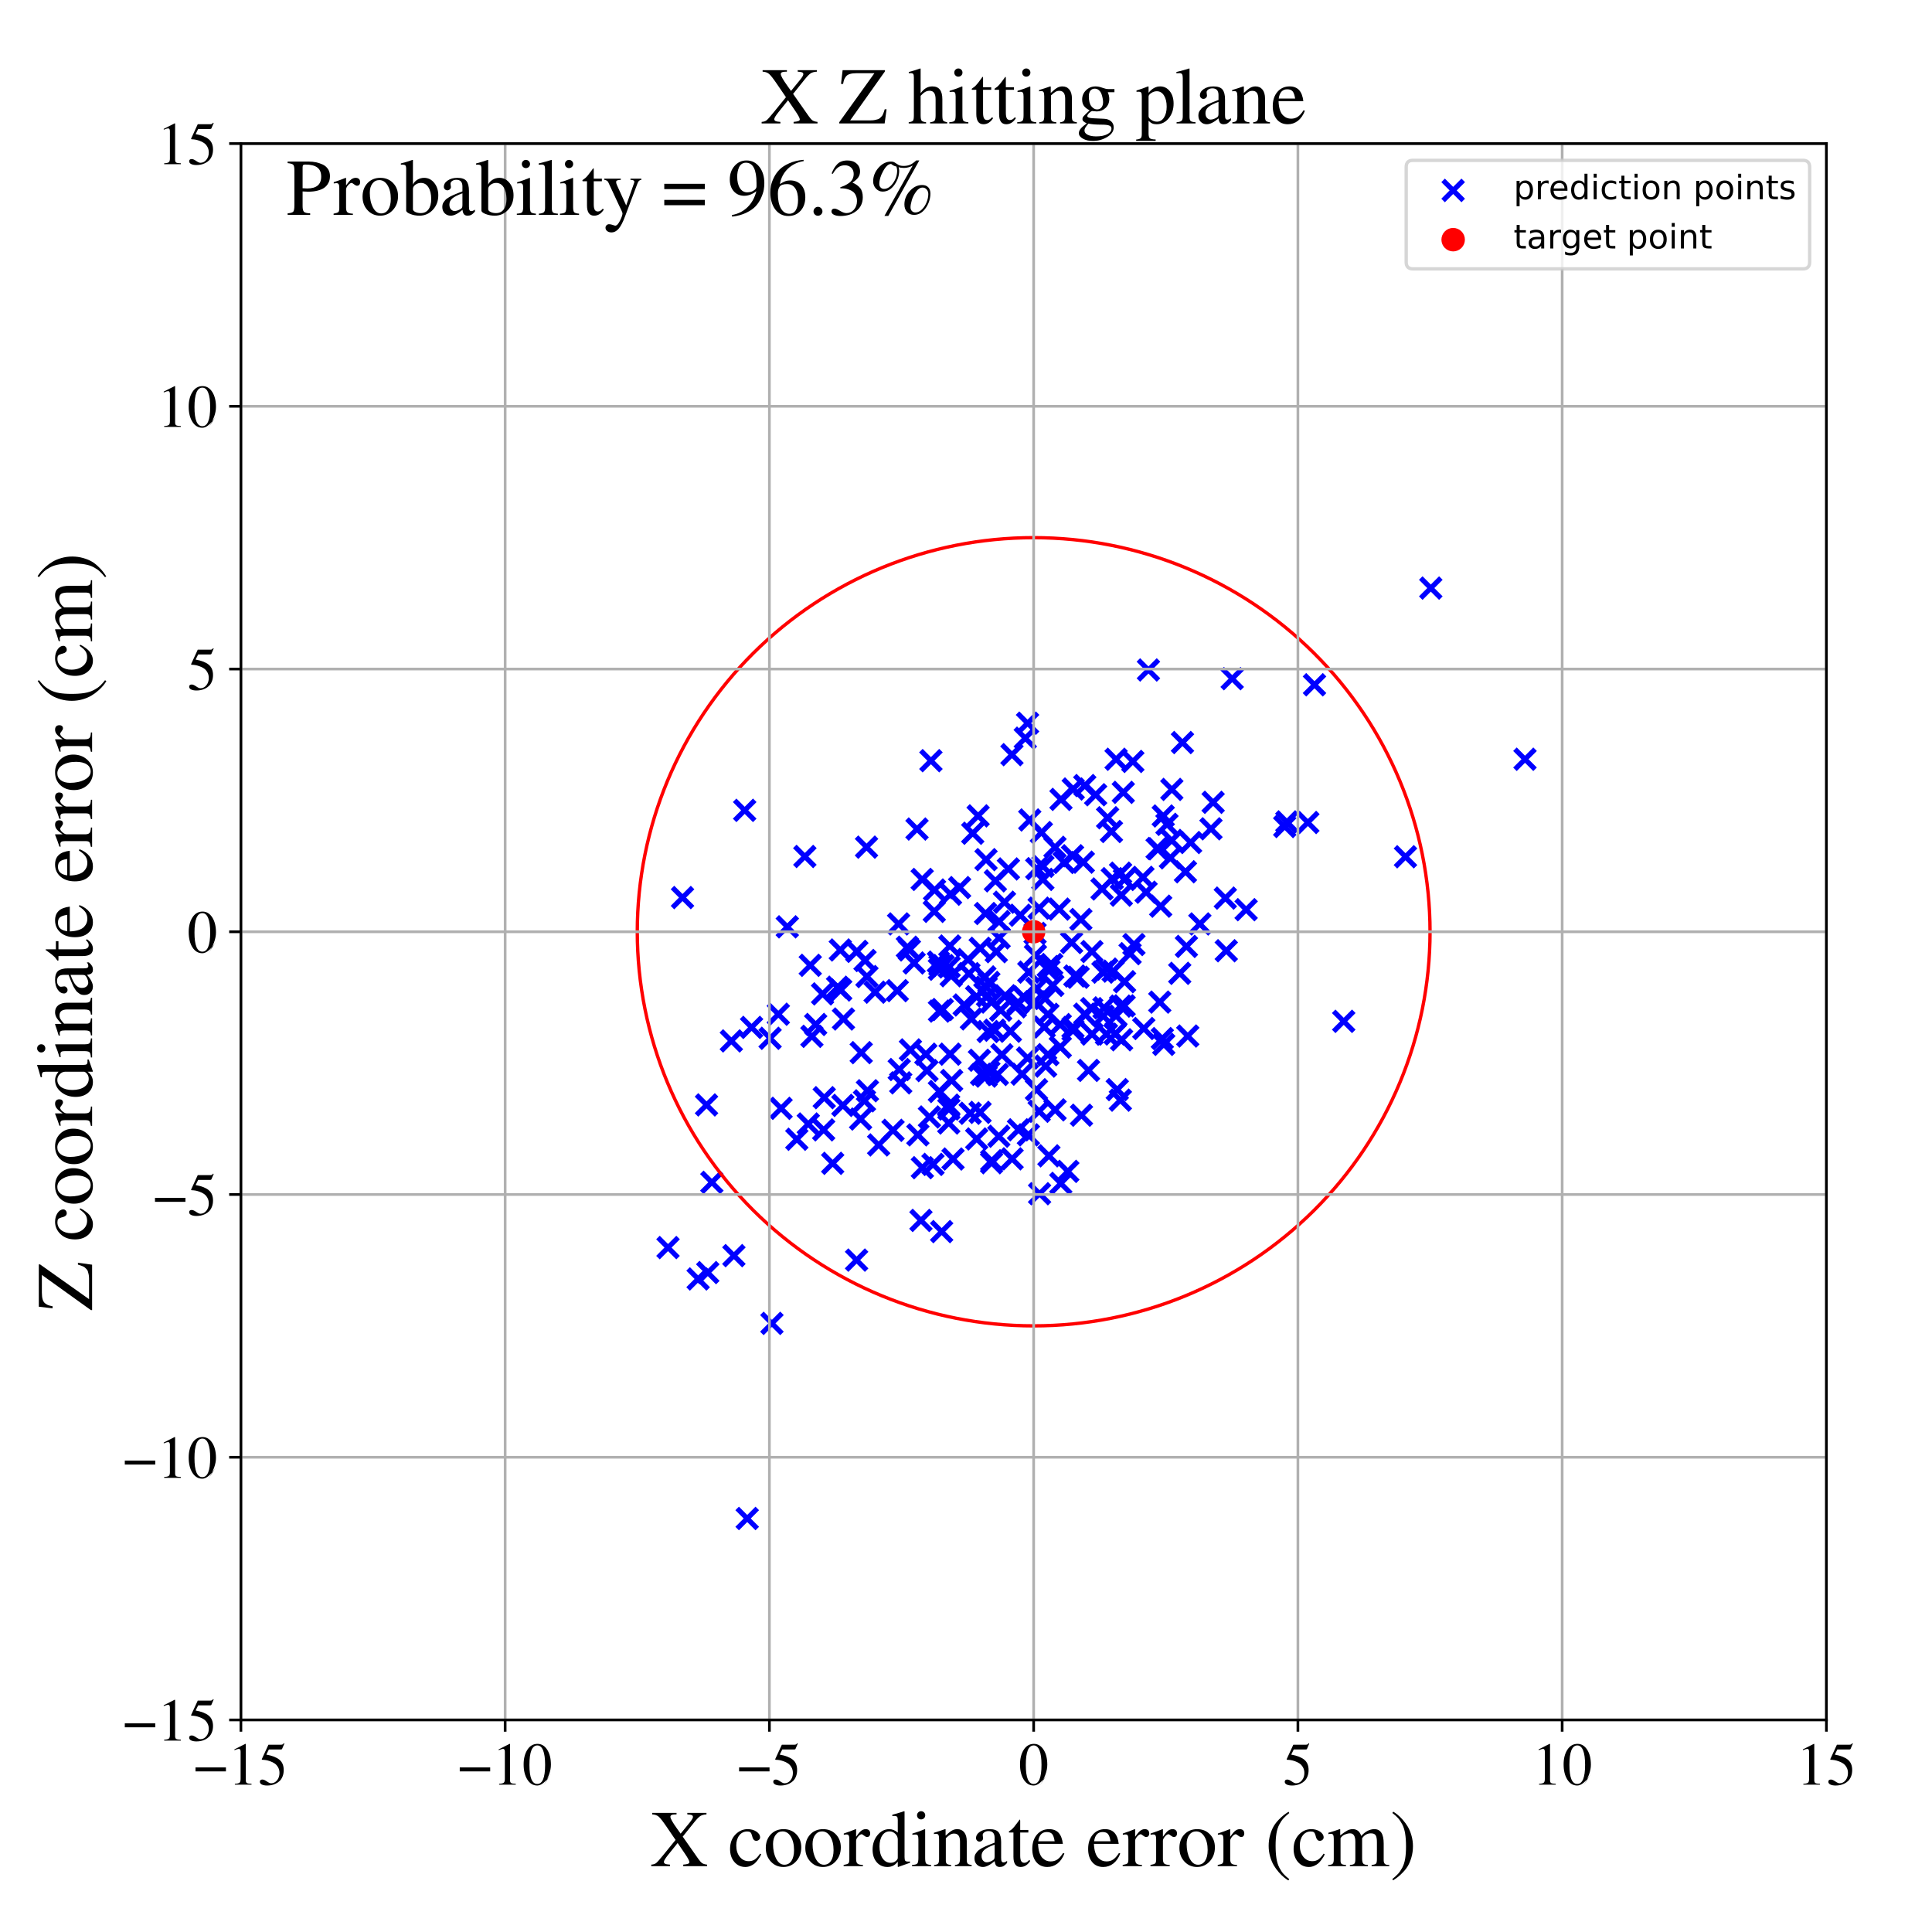 <?xml version="1.0" encoding="utf-8" standalone="no"?>
<!DOCTYPE svg PUBLIC "-//W3C//DTD SVG 1.1//EN"
  "http://www.w3.org/Graphics/SVG/1.1/DTD/svg11.dtd">
<!-- Created with matplotlib (https://matplotlib.org/) -->
<svg height="576pt" version="1.1" viewBox="0 0 576 576" width="576pt" xmlns="http://www.w3.org/2000/svg" xmlns:xlink="http://www.w3.org/1999/xlink">
 <defs>
  <style type="text/css">
*{stroke-linecap:butt;stroke-linejoin:round;}
  </style>
 </defs>
 <g id="figure_1">
  <g id="patch_1">
   <path d="M 0 576 
L 576 576 
L 576 0 
L 0 0 
z
" style="fill:#ffffff;"/>
  </g>
  <g id="axes_1">
   <g id="patch_2">
    <path d="M 71.822 512.784 
L 544.52 512.784 
L 544.52 42.802 
L 71.822 42.802 
z
" style="fill:#ffffff;"/>
   </g>
   <g id="PathCollection_1">
    <defs>
     <path d="M -3 3 
L 3 -3 
M -3 -3 
L 3 3 
" id="me7b05383e3" style="stroke:#0000ff;stroke-width:1.5;"/>
    </defs>
    <g clip-path="url(#p75c87b1277)">
     <use style="fill:#0000ff;stroke:#0000ff;stroke-width:1.5;" x="251.293" xlink:href="#me7b05383e3" y="329.56"/>
     <use style="fill:#0000ff;stroke:#0000ff;stroke-width:1.5;" x="199.161" xlink:href="#me7b05383e3" y="371.946"/>
     <use style="fill:#0000ff;stroke:#0000ff;stroke-width:1.5;" x="347.913" xlink:href="#me7b05383e3" y="245.766"/>
     <use style="fill:#0000ff;stroke:#0000ff;stroke-width:1.5;" x="334.309" xlink:href="#me7b05383e3" y="266.885"/>
     <use style="fill:#0000ff;stroke:#0000ff;stroke-width:1.5;" x="313.875" xlink:href="#me7b05383e3" y="293.78"/>
     <use style="fill:#0000ff;stroke:#0000ff;stroke-width:1.5;" x="367.364" xlink:href="#me7b05383e3" y="202.335"/>
     <use style="fill:#0000ff;stroke:#0000ff;stroke-width:1.5;" x="301.746" xlink:href="#me7b05383e3" y="345.489"/>
     <use style="fill:#0000ff;stroke:#0000ff;stroke-width:1.5;" x="319.762" xlink:href="#me7b05383e3" y="255.132"/>
     <use style="fill:#0000ff;stroke:#0000ff;stroke-width:1.5;" x="268.544" xlink:href="#me7b05383e3" y="322.839"/>
     <use style="fill:#0000ff;stroke:#0000ff;stroke-width:1.5;" x="218.798" xlink:href="#me7b05383e3" y="374.349"/>
     <use style="fill:#0000ff;stroke:#0000ff;stroke-width:1.5;" x="314.554" xlink:href="#me7b05383e3" y="330.889"/>
     <use style="fill:#0000ff;stroke:#0000ff;stroke-width:1.5;" x="232.051" xlink:href="#me7b05383e3" y="302.377"/>
     <use style="fill:#0000ff;stroke:#0000ff;stroke-width:1.5;" x="371.517" xlink:href="#me7b05383e3" y="271.208"/>
     <use style="fill:#0000ff;stroke:#0000ff;stroke-width:1.5;" x="273.397" xlink:href="#me7b05383e3" y="247.168"/>
     <use style="fill:#0000ff;stroke:#0000ff;stroke-width:1.5;" x="316.113" xlink:href="#me7b05383e3" y="312.168"/>
     <use style="fill:#0000ff;stroke:#0000ff;stroke-width:1.5;" x="340.757" xlink:href="#me7b05383e3" y="261.567"/>
     <use style="fill:#0000ff;stroke:#0000ff;stroke-width:1.5;" x="276.362" xlink:href="#me7b05383e3" y="319.173"/>
     <use style="fill:#0000ff;stroke:#0000ff;stroke-width:1.5;" x="335.15" xlink:href="#me7b05383e3" y="299.872"/>
     <use style="fill:#0000ff;stroke:#0000ff;stroke-width:1.5;" x="292.009" xlink:href="#me7b05383e3" y="316.103"/>
     <use style="fill:#0000ff;stroke:#0000ff;stroke-width:1.5;" x="354.958" xlink:href="#me7b05383e3" y="251.187"/>
     <use style="fill:#0000ff;stroke:#0000ff;stroke-width:1.5;" x="288.877" xlink:href="#me7b05383e3" y="290.284"/>
     <use style="fill:#0000ff;stroke:#0000ff;stroke-width:1.5;" x="313.556" xlink:href="#me7b05383e3" y="287.557"/>
     <use style="fill:#0000ff;stroke:#0000ff;stroke-width:1.5;" x="280.086" xlink:href="#me7b05383e3" y="301.446"/>
     <use style="fill:#0000ff;stroke:#0000ff;stroke-width:1.5;" x="258.616" xlink:href="#me7b05383e3" y="325.192"/>
     <use style="fill:#0000ff;stroke:#0000ff;stroke-width:1.5;" x="312.722" xlink:href="#me7b05383e3" y="344.59"/>
     <use style="fill:#0000ff;stroke:#0000ff;stroke-width:1.5;" x="268.095" xlink:href="#me7b05383e3" y="318.862"/>
     <use style="fill:#0000ff;stroke:#0000ff;stroke-width:1.5;" x="365.313" xlink:href="#me7b05383e3" y="267.755"/>
     <use style="fill:#0000ff;stroke:#0000ff;stroke-width:1.5;" x="306.604" xlink:href="#me7b05383e3" y="338.338"/>
     <use style="fill:#0000ff;stroke:#0000ff;stroke-width:1.5;" x="274.571" xlink:href="#me7b05383e3" y="363.853"/>
     <use style="fill:#0000ff;stroke:#0000ff;stroke-width:1.5;" x="211.009" xlink:href="#me7b05383e3" y="379.4"/>
     <use style="fill:#0000ff;stroke:#0000ff;stroke-width:1.5;" x="271.119" xlink:href="#me7b05383e3" y="283.216"/>
     <use style="fill:#0000ff;stroke:#0000ff;stroke-width:1.5;" x="301.7" xlink:href="#me7b05383e3" y="224.991"/>
     <use style="fill:#0000ff;stroke:#0000ff;stroke-width:1.5;" x="332.743" xlink:href="#me7b05383e3" y="226.365"/>
     <use style="fill:#0000ff;stroke:#0000ff;stroke-width:1.5;" x="319.891" xlink:href="#me7b05383e3" y="306.339"/>
     <use style="fill:#0000ff;stroke:#0000ff;stroke-width:1.5;" x="255.382" xlink:href="#me7b05383e3" y="375.68"/>
     <use style="fill:#0000ff;stroke:#0000ff;stroke-width:1.5;" x="291.187" xlink:href="#me7b05383e3" y="339.558"/>
     <use style="fill:#0000ff;stroke:#0000ff;stroke-width:1.5;" x="311.741" xlink:href="#me7b05383e3" y="317.846"/>
     <use style="fill:#0000ff;stroke:#0000ff;stroke-width:1.5;" x="303.497" xlink:href="#me7b05383e3" y="298.903"/>
     <use style="fill:#0000ff;stroke:#0000ff;stroke-width:1.5;" x="307.009" xlink:href="#me7b05383e3" y="244.461"/>
     <use style="fill:#0000ff;stroke:#0000ff;stroke-width:1.5;" x="242.058" xlink:href="#me7b05383e3" y="308.974"/>
     <use style="fill:#0000ff;stroke:#0000ff;stroke-width:1.5;" x="276.027" xlink:href="#me7b05383e3" y="314.289"/>
     <use style="fill:#0000ff;stroke:#0000ff;stroke-width:1.5;" x="258.464" xlink:href="#me7b05383e3" y="291.149"/>
     <use style="fill:#0000ff;stroke:#0000ff;stroke-width:1.5;" x="283.25" xlink:href="#me7b05383e3" y="314.286"/>
     <use style="fill:#0000ff;stroke:#0000ff;stroke-width:1.5;" x="296.764" xlink:href="#me7b05383e3" y="262.608"/>
     <use style="fill:#0000ff;stroke:#0000ff;stroke-width:1.5;" x="208.137" xlink:href="#me7b05383e3" y="381.301"/>
     <use style="fill:#0000ff;stroke:#0000ff;stroke-width:1.5;" x="309.01" xlink:href="#me7b05383e3" y="324.884"/>
     <use style="fill:#0000ff;stroke:#0000ff;stroke-width:1.5;" x="291.165" xlink:href="#me7b05383e3" y="297.142"/>
     <use style="fill:#0000ff;stroke:#0000ff;stroke-width:1.5;" x="291.608" xlink:href="#me7b05383e3" y="243.24"/>
     <use style="fill:#0000ff;stroke:#0000ff;stroke-width:1.5;" x="286.098" xlink:href="#me7b05383e3" y="264.624"/>
     <use style="fill:#0000ff;stroke:#0000ff;stroke-width:1.5;" x="292.187" xlink:href="#me7b05383e3" y="331.64"/>
     <use style="fill:#0000ff;stroke:#0000ff;stroke-width:1.5;" x="383.02" xlink:href="#me7b05383e3" y="246.416"/>
     <use style="fill:#0000ff;stroke:#0000ff;stroke-width:1.5;" x="222.771" xlink:href="#me7b05383e3" y="452.717"/>
     <use style="fill:#0000ff;stroke:#0000ff;stroke-width:1.5;" x="251.469" xlink:href="#me7b05383e3" y="303.804"/>
     <use style="fill:#0000ff;stroke:#0000ff;stroke-width:1.5;" x="270.526" xlink:href="#me7b05383e3" y="282.402"/>
     <use style="fill:#0000ff;stroke:#0000ff;stroke-width:1.5;" x="329.868" xlink:href="#me7b05383e3" y="308.319"/>
     <use style="fill:#0000ff;stroke:#0000ff;stroke-width:1.5;" x="293.974" xlink:href="#me7b05383e3" y="256.292"/>
     <use style="fill:#0000ff;stroke:#0000ff;stroke-width:1.5;" x="329.973" xlink:href="#me7b05383e3" y="288.924"/>
     <use style="fill:#0000ff;stroke:#0000ff;stroke-width:1.5;" x="345.325" xlink:href="#me7b05383e3" y="253.066"/>
     <use style="fill:#0000ff;stroke:#0000ff;stroke-width:1.5;" x="280.063" xlink:href="#me7b05383e3" y="288.965"/>
     <use style="fill:#0000ff;stroke:#0000ff;stroke-width:1.5;" x="274.993" xlink:href="#me7b05383e3" y="348.127"/>
     <use style="fill:#0000ff;stroke:#0000ff;stroke-width:1.5;" x="336.918" xlink:href="#me7b05383e3" y="284.323"/>
     <use style="fill:#0000ff;stroke:#0000ff;stroke-width:1.5;" x="351.721" xlink:href="#me7b05383e3" y="290.185"/>
     <use style="fill:#0000ff;stroke:#0000ff;stroke-width:1.5;" x="250.655" xlink:href="#me7b05383e3" y="295.161"/>
     <use style="fill:#0000ff;stroke:#0000ff;stroke-width:1.5;" x="304.725" xlink:href="#me7b05383e3" y="320.238"/>
     <use style="fill:#0000ff;stroke:#0000ff;stroke-width:1.5;" x="318.348" xlink:href="#me7b05383e3" y="349.231"/>
     <use style="fill:#0000ff;stroke:#0000ff;stroke-width:1.5;" x="344.978" xlink:href="#me7b05383e3" y="252.97"/>
     <use style="fill:#0000ff;stroke:#0000ff;stroke-width:1.5;" x="301.243" xlink:href="#me7b05383e3" y="307.449"/>
     <use style="fill:#0000ff;stroke:#0000ff;stroke-width:1.5;" x="346.048" xlink:href="#me7b05383e3" y="270.164"/>
     <use style="fill:#0000ff;stroke:#0000ff;stroke-width:1.5;" x="303.658" xlink:href="#me7b05383e3" y="336.832"/>
     <use style="fill:#0000ff;stroke:#0000ff;stroke-width:1.5;" x="273.65" xlink:href="#me7b05383e3" y="338.339"/>
     <use style="fill:#0000ff;stroke:#0000ff;stroke-width:1.5;" x="292.23" xlink:href="#me7b05383e3" y="282.728"/>
     <use style="fill:#0000ff;stroke:#0000ff;stroke-width:1.5;" x="333.101" xlink:href="#me7b05383e3" y="324.848"/>
     <use style="fill:#0000ff;stroke:#0000ff;stroke-width:1.5;" x="224.073" xlink:href="#me7b05383e3" y="306.306"/>
     <use style="fill:#0000ff;stroke:#0000ff;stroke-width:1.5;" x="400.614" xlink:href="#me7b05383e3" y="304.496"/>
     <use style="fill:#0000ff;stroke:#0000ff;stroke-width:1.5;" x="328.559" xlink:href="#me7b05383e3" y="265.036"/>
     <use style="fill:#0000ff;stroke:#0000ff;stroke-width:1.5;" x="222.019" xlink:href="#me7b05383e3" y="241.594"/>
     <use style="fill:#0000ff;stroke:#0000ff;stroke-width:1.5;" x="316.093" xlink:href="#me7b05383e3" y="305.468"/>
     <use style="fill:#0000ff;stroke:#0000ff;stroke-width:1.5;" x="346.959" xlink:href="#me7b05383e3" y="311.369"/>
     <use style="fill:#0000ff;stroke:#0000ff;stroke-width:1.5;" x="311.55" xlink:href="#me7b05383e3" y="297.676"/>
     <use style="fill:#0000ff;stroke:#0000ff;stroke-width:1.5;" x="328.925" xlink:href="#me7b05383e3" y="302.952"/>
     <use style="fill:#0000ff;stroke:#0000ff;stroke-width:1.5;" x="241.57" xlink:href="#me7b05383e3" y="287.8"/>
     <use style="fill:#0000ff;stroke:#0000ff;stroke-width:1.5;" x="243.182" xlink:href="#me7b05383e3" y="305.434"/>
     <use style="fill:#0000ff;stroke:#0000ff;stroke-width:1.5;" x="312.525" xlink:href="#me7b05383e3" y="288.162"/>
     <use style="fill:#0000ff;stroke:#0000ff;stroke-width:1.5;" x="319.969" xlink:href="#me7b05383e3" y="235.229"/>
     <use style="fill:#0000ff;stroke:#0000ff;stroke-width:1.5;" x="256.763" xlink:href="#me7b05383e3" y="313.831"/>
     <use style="fill:#0000ff;stroke:#0000ff;stroke-width:1.5;" x="325.542" xlink:href="#me7b05383e3" y="283.697"/>
     <use style="fill:#0000ff;stroke:#0000ff;stroke-width:1.5;" x="258.347" xlink:href="#me7b05383e3" y="252.568"/>
     <use style="fill:#0000ff;stroke:#0000ff;stroke-width:1.5;" x="298.7" xlink:href="#me7b05383e3" y="314.47"/>
     <use style="fill:#0000ff;stroke:#0000ff;stroke-width:1.5;" x="305.674" xlink:href="#me7b05383e3" y="220.082"/>
     <use style="fill:#0000ff;stroke:#0000ff;stroke-width:1.5;" x="319.904" xlink:href="#me7b05383e3" y="307.178"/>
     <use style="fill:#0000ff;stroke:#0000ff;stroke-width:1.5;" x="325.574" xlink:href="#me7b05383e3" y="308.304"/>
     <use style="fill:#0000ff;stroke:#0000ff;stroke-width:1.5;" x="306.725" xlink:href="#me7b05383e3" y="289.823"/>
     <use style="fill:#0000ff;stroke:#0000ff;stroke-width:1.5;" x="240.977" xlink:href="#me7b05383e3" y="335.104"/>
     <use style="fill:#0000ff;stroke:#0000ff;stroke-width:1.5;" x="239.956" xlink:href="#me7b05383e3" y="255.348"/>
     <use style="fill:#0000ff;stroke:#0000ff;stroke-width:1.5;" x="283.72" xlink:href="#me7b05383e3" y="322.135"/>
     <use style="fill:#0000ff;stroke:#0000ff;stroke-width:1.5;" x="454.658" xlink:href="#me7b05383e3" y="226.361"/>
     <use style="fill:#0000ff;stroke:#0000ff;stroke-width:1.5;" x="335.277" xlink:href="#me7b05383e3" y="292.68"/>
     <use style="fill:#0000ff;stroke:#0000ff;stroke-width:1.5;" x="348.931" xlink:href="#me7b05383e3" y="255.755"/>
     <use style="fill:#0000ff;stroke:#0000ff;stroke-width:1.5;" x="245.737" xlink:href="#me7b05383e3" y="327.257"/>
     <use style="fill:#0000ff;stroke:#0000ff;stroke-width:1.5;" x="328.824" xlink:href="#me7b05383e3" y="289.836"/>
     <use style="fill:#0000ff;stroke:#0000ff;stroke-width:1.5;" x="297.779" xlink:href="#me7b05383e3" y="338.755"/>
     <use style="fill:#0000ff;stroke:#0000ff;stroke-width:1.5;" x="250.523" xlink:href="#me7b05383e3" y="283.222"/>
     <use style="fill:#0000ff;stroke:#0000ff;stroke-width:1.5;" x="278.541" xlink:href="#me7b05383e3" y="271.71"/>
     <use style="fill:#0000ff;stroke:#0000ff;stroke-width:1.5;" x="294.414" xlink:href="#me7b05383e3" y="296.903"/>
     <use style="fill:#0000ff;stroke:#0000ff;stroke-width:1.5;" x="338.068" xlink:href="#me7b05383e3" y="281.594"/>
     <use style="fill:#0000ff;stroke:#0000ff;stroke-width:1.5;" x="279.775" xlink:href="#me7b05383e3" y="286.839"/>
     <use style="fill:#0000ff;stroke:#0000ff;stroke-width:1.5;" x="304.193" xlink:href="#me7b05383e3" y="272.865"/>
     <use style="fill:#0000ff;stroke:#0000ff;stroke-width:1.5;" x="334.893" xlink:href="#me7b05383e3" y="236.235"/>
     <use style="fill:#0000ff;stroke:#0000ff;stroke-width:1.5;" x="316.262" xlink:href="#me7b05383e3" y="352.809"/>
     <use style="fill:#0000ff;stroke:#0000ff;stroke-width:1.5;" x="331.359" xlink:href="#me7b05383e3" y="247.907"/>
     <use style="fill:#0000ff;stroke:#0000ff;stroke-width:1.5;" x="294.818" xlink:href="#me7b05383e3" y="292.9"/>
     <use style="fill:#0000ff;stroke:#0000ff;stroke-width:1.5;" x="297.352" xlink:href="#me7b05383e3" y="320.336"/>
     <use style="fill:#0000ff;stroke:#0000ff;stroke-width:1.5;" x="323.41" xlink:href="#me7b05383e3" y="234.2"/>
     <use style="fill:#0000ff;stroke:#0000ff;stroke-width:1.5;" x="245.565" xlink:href="#me7b05383e3" y="336.854"/>
     <use style="fill:#0000ff;stroke:#0000ff;stroke-width:1.5;" x="325.48" xlink:href="#me7b05383e3" y="300.708"/>
     <use style="fill:#0000ff;stroke:#0000ff;stroke-width:1.5;" x="300.643" xlink:href="#me7b05383e3" y="259.064"/>
     <use style="fill:#0000ff;stroke:#0000ff;stroke-width:1.5;" x="315.788" xlink:href="#me7b05383e3" y="271.039"/>
     <use style="fill:#0000ff;stroke:#0000ff;stroke-width:1.5;" x="316.318" xlink:href="#me7b05383e3" y="238.328"/>
     <use style="fill:#0000ff;stroke:#0000ff;stroke-width:1.5;" x="353.423" xlink:href="#me7b05383e3" y="259.906"/>
     <use style="fill:#0000ff;stroke:#0000ff;stroke-width:1.5;" x="272.53" xlink:href="#me7b05383e3" y="287.095"/>
     <use style="fill:#0000ff;stroke:#0000ff;stroke-width:1.5;" x="349.336" xlink:href="#me7b05383e3" y="250.564"/>
     <use style="fill:#0000ff;stroke:#0000ff;stroke-width:1.5;" x="323.388" xlink:href="#me7b05383e3" y="302.353"/>
     <use style="fill:#0000ff;stroke:#0000ff;stroke-width:1.5;" x="326.649" xlink:href="#me7b05383e3" y="236.942"/>
     <use style="fill:#0000ff;stroke:#0000ff;stroke-width:1.5;" x="335.232" xlink:href="#me7b05383e3" y="262.198"/>
     <use style="fill:#0000ff;stroke:#0000ff;stroke-width:1.5;" x="312.423" xlink:href="#me7b05383e3" y="314.427"/>
     <use style="fill:#0000ff;stroke:#0000ff;stroke-width:1.5;" x="282.891" xlink:href="#me7b05383e3" y="330.64"/>
     <use style="fill:#0000ff;stroke:#0000ff;stroke-width:1.5;" x="283.586" xlink:href="#me7b05383e3" y="290.905"/>
     <use style="fill:#0000ff;stroke:#0000ff;stroke-width:1.5;" x="305.23" xlink:href="#me7b05383e3" y="297.248"/>
     <use style="fill:#0000ff;stroke:#0000ff;stroke-width:1.5;" x="329.142" xlink:href="#me7b05383e3" y="300.482"/>
     <use style="fill:#0000ff;stroke:#0000ff;stroke-width:1.5;" x="383.659" xlink:href="#me7b05383e3" y="245.036"/>
     <use style="fill:#0000ff;stroke:#0000ff;stroke-width:1.5;" x="293.824" xlink:href="#me7b05383e3" y="272.352"/>
     <use style="fill:#0000ff;stroke:#0000ff;stroke-width:1.5;" x="314.52" xlink:href="#me7b05383e3" y="252.618"/>
     <use style="fill:#0000ff;stroke:#0000ff;stroke-width:1.5;" x="282.827" xlink:href="#me7b05383e3" y="329.478"/>
     <use style="fill:#0000ff;stroke:#0000ff;stroke-width:1.5;" x="310.465" xlink:href="#me7b05383e3" y="248.211"/>
     <use style="fill:#0000ff;stroke:#0000ff;stroke-width:1.5;" x="203.484" xlink:href="#me7b05383e3" y="267.595"/>
     <use style="fill:#0000ff;stroke:#0000ff;stroke-width:1.5;" x="298.343" xlink:href="#me7b05383e3" y="301.177"/>
     <use style="fill:#0000ff;stroke:#0000ff;stroke-width:1.5;" x="297.031" xlink:href="#me7b05383e3" y="283.733"/>
     <use style="fill:#0000ff;stroke:#0000ff;stroke-width:1.5;" x="346.804" xlink:href="#me7b05383e3" y="243.274"/>
     <use style="fill:#0000ff;stroke:#0000ff;stroke-width:1.5;" x="332.449" xlink:href="#me7b05383e3" y="308.266"/>
     <use style="fill:#0000ff;stroke:#0000ff;stroke-width:1.5;" x="334.091" xlink:href="#me7b05383e3" y="260.316"/>
     <use style="fill:#0000ff;stroke:#0000ff;stroke-width:1.5;" x="256.579" xlink:href="#me7b05383e3" y="333.625"/>
     <use style="fill:#0000ff;stroke:#0000ff;stroke-width:1.5;" x="232.871" xlink:href="#me7b05383e3" y="330.433"/>
     <use style="fill:#0000ff;stroke:#0000ff;stroke-width:1.5;" x="290.006" xlink:href="#me7b05383e3" y="248.422"/>
     <use style="fill:#0000ff;stroke:#0000ff;stroke-width:1.5;" x="261.961" xlink:href="#me7b05383e3" y="341.345"/>
     <use style="fill:#0000ff;stroke:#0000ff;stroke-width:1.5;" x="319.487" xlink:href="#me7b05383e3" y="281.012"/>
     <use style="fill:#0000ff;stroke:#0000ff;stroke-width:1.5;" x="255.458" xlink:href="#me7b05383e3" y="283.638"/>
     <use style="fill:#0000ff;stroke:#0000ff;stroke-width:1.5;" x="260.897" xlink:href="#me7b05383e3" y="295.802"/>
     <use style="fill:#0000ff;stroke:#0000ff;stroke-width:1.5;" x="349.368" xlink:href="#me7b05383e3" y="235.356"/>
     <use style="fill:#0000ff;stroke:#0000ff;stroke-width:1.5;" x="289.611" xlink:href="#me7b05383e3" y="303.769"/>
     <use style="fill:#0000ff;stroke:#0000ff;stroke-width:1.5;" x="308.592" xlink:href="#me7b05383e3" y="278.27"/>
     <use style="fill:#0000ff;stroke:#0000ff;stroke-width:1.5;" x="357.717" xlink:href="#me7b05383e3" y="275.459"/>
     <use style="fill:#0000ff;stroke:#0000ff;stroke-width:1.5;" x="237.558" xlink:href="#me7b05383e3" y="339.656"/>
     <use style="fill:#0000ff;stroke:#0000ff;stroke-width:1.5;" x="322.245" xlink:href="#me7b05383e3" y="274.132"/>
     <use style="fill:#0000ff;stroke:#0000ff;stroke-width:1.5;" x="361.683" xlink:href="#me7b05383e3" y="239.201"/>
     <use style="fill:#0000ff;stroke:#0000ff;stroke-width:1.5;" x="342.392" xlink:href="#me7b05383e3" y="199.746"/>
     <use style="fill:#0000ff;stroke:#0000ff;stroke-width:1.5;" x="249.718" xlink:href="#me7b05383e3" y="294.319"/>
     <use style="fill:#0000ff;stroke:#0000ff;stroke-width:1.5;" x="293.618" xlink:href="#me7b05383e3" y="291.258"/>
     <use style="fill:#0000ff;stroke:#0000ff;stroke-width:1.5;" x="295.666" xlink:href="#me7b05383e3" y="346.053"/>
     <use style="fill:#0000ff;stroke:#0000ff;stroke-width:1.5;" x="426.575" xlink:href="#me7b05383e3" y="175.331"/>
     <use style="fill:#0000ff;stroke:#0000ff;stroke-width:1.5;" x="345.771" xlink:href="#me7b05383e3" y="298.764"/>
     <use style="fill:#0000ff;stroke:#0000ff;stroke-width:1.5;" x="280.222" xlink:href="#me7b05383e3" y="287.864"/>
     <use style="fill:#0000ff;stroke:#0000ff;stroke-width:1.5;" x="277.542" xlink:href="#me7b05383e3" y="226.788"/>
     <use style="fill:#0000ff;stroke:#0000ff;stroke-width:1.5;" x="281.181" xlink:href="#me7b05383e3" y="287.87"/>
     <use style="fill:#0000ff;stroke:#0000ff;stroke-width:1.5;" x="361.034" xlink:href="#me7b05383e3" y="247.101"/>
     <use style="fill:#0000ff;stroke:#0000ff;stroke-width:1.5;" x="295.569" xlink:href="#me7b05383e3" y="298.752"/>
     <use style="fill:#0000ff;stroke:#0000ff;stroke-width:1.5;" x="278.619" xlink:href="#me7b05383e3" y="265.343"/>
     <use style="fill:#0000ff;stroke:#0000ff;stroke-width:1.5;" x="312.721" xlink:href="#me7b05383e3" y="289.352"/>
     <use style="fill:#0000ff;stroke:#0000ff;stroke-width:1.5;" x="248.255" xlink:href="#me7b05383e3" y="346.835"/>
     <use style="fill:#0000ff;stroke:#0000ff;stroke-width:1.5;" x="337.74" xlink:href="#me7b05383e3" y="227.013"/>
     <use style="fill:#0000ff;stroke:#0000ff;stroke-width:1.5;" x="389.917" xlink:href="#me7b05383e3" y="245.218"/>
     <use style="fill:#0000ff;stroke:#0000ff;stroke-width:1.5;" x="280.746" xlink:href="#me7b05383e3" y="367.185"/>
     <use style="fill:#0000ff;stroke:#0000ff;stroke-width:1.5;" x="234.722" xlink:href="#me7b05383e3" y="276.324"/>
     <use style="fill:#0000ff;stroke:#0000ff;stroke-width:1.5;" x="311.326" xlink:href="#me7b05383e3" y="306.192"/>
     <use style="fill:#0000ff;stroke:#0000ff;stroke-width:1.5;" x="353.713" xlink:href="#me7b05383e3" y="282.164"/>
     <use style="fill:#0000ff;stroke:#0000ff;stroke-width:1.5;" x="294.007" xlink:href="#me7b05383e3" y="320.833"/>
     <use style="fill:#0000ff;stroke:#0000ff;stroke-width:1.5;" x="365.599" xlink:href="#me7b05383e3" y="283.448"/>
     <use style="fill:#0000ff;stroke:#0000ff;stroke-width:1.5;" x="271.432" xlink:href="#me7b05383e3" y="313.014"/>
     <use style="fill:#0000ff;stroke:#0000ff;stroke-width:1.5;" x="334.391" xlink:href="#me7b05383e3" y="309.992"/>
     <use style="fill:#0000ff;stroke:#0000ff;stroke-width:1.5;" x="210.643" xlink:href="#me7b05383e3" y="329.416"/>
     <use style="fill:#0000ff;stroke:#0000ff;stroke-width:1.5;" x="331.615" xlink:href="#me7b05383e3" y="261.953"/>
     <use style="fill:#0000ff;stroke:#0000ff;stroke-width:1.5;" x="321.42" xlink:href="#me7b05383e3" y="291.353"/>
     <use style="fill:#0000ff;stroke:#0000ff;stroke-width:1.5;" x="331.874" xlink:href="#me7b05383e3" y="289.529"/>
     <use style="fill:#0000ff;stroke:#0000ff;stroke-width:1.5;" x="322.968" xlink:href="#me7b05383e3" y="257.046"/>
     <use style="fill:#0000ff;stroke:#0000ff;stroke-width:1.5;" x="334.018" xlink:href="#me7b05383e3" y="327.996"/>
     <use style="fill:#0000ff;stroke:#0000ff;stroke-width:1.5;" x="322.43" xlink:href="#me7b05383e3" y="332.486"/>
     <use style="fill:#0000ff;stroke:#0000ff;stroke-width:1.5;" x="330.217" xlink:href="#me7b05383e3" y="243.8"/>
     <use style="fill:#0000ff;stroke:#0000ff;stroke-width:1.5;" x="267.906" xlink:href="#me7b05383e3" y="275.452"/>
     <use style="fill:#0000ff;stroke:#0000ff;stroke-width:1.5;" x="230.141" xlink:href="#me7b05383e3" y="394.549"/>
     <use style="fill:#0000ff;stroke:#0000ff;stroke-width:1.5;" x="299.69" xlink:href="#me7b05383e3" y="296.864"/>
     <use style="fill:#0000ff;stroke:#0000ff;stroke-width:1.5;" x="309.818" xlink:href="#me7b05383e3" y="331.314"/>
     <use style="fill:#0000ff;stroke:#0000ff;stroke-width:1.5;" x="287.445" xlink:href="#me7b05383e3" y="299.622"/>
     <use style="fill:#0000ff;stroke:#0000ff;stroke-width:1.5;" x="309.1" xlink:href="#me7b05383e3" y="258.979"/>
     <use style="fill:#0000ff;stroke:#0000ff;stroke-width:1.5;" x="391.902" xlink:href="#me7b05383e3" y="204.158"/>
     <use style="fill:#0000ff;stroke:#0000ff;stroke-width:1.5;" x="296.553" xlink:href="#me7b05383e3" y="307.147"/>
     <use style="fill:#0000ff;stroke:#0000ff;stroke-width:1.5;" x="302.712" xlink:href="#me7b05383e3" y="300.17"/>
     <use style="fill:#0000ff;stroke:#0000ff;stroke-width:1.5;" x="309.107" xlink:href="#me7b05383e3" y="294.673"/>
     <use style="fill:#0000ff;stroke:#0000ff;stroke-width:1.5;" x="320.437" xlink:href="#me7b05383e3" y="290.988"/>
     <use style="fill:#0000ff;stroke:#0000ff;stroke-width:1.5;" x="284.132" xlink:href="#me7b05383e3" y="345.544"/>
     <use style="fill:#0000ff;stroke:#0000ff;stroke-width:1.5;" x="310.935" xlink:href="#me7b05383e3" y="258.274"/>
     <use style="fill:#0000ff;stroke:#0000ff;stroke-width:1.5;" x="283.17" xlink:href="#me7b05383e3" y="282.038"/>
     <use style="fill:#0000ff;stroke:#0000ff;stroke-width:1.5;" x="308.555" xlink:href="#me7b05383e3" y="298.657"/>
     <use style="fill:#0000ff;stroke:#0000ff;stroke-width:1.5;" x="297.881" xlink:href="#me7b05383e3" y="274.731"/>
     <use style="fill:#0000ff;stroke:#0000ff;stroke-width:1.5;" x="274.939" xlink:href="#me7b05383e3" y="262.191"/>
     <use style="fill:#0000ff;stroke:#0000ff;stroke-width:1.5;" x="297.88" xlink:href="#me7b05383e3" y="279.609"/>
     <use style="fill:#0000ff;stroke:#0000ff;stroke-width:1.5;" x="294.815" xlink:href="#me7b05383e3" y="319.63"/>
     <use style="fill:#0000ff;stroke:#0000ff;stroke-width:1.5;" x="266.245" xlink:href="#me7b05383e3" y="336.991"/>
     <use style="fill:#0000ff;stroke:#0000ff;stroke-width:1.5;" x="294.018" xlink:href="#me7b05383e3" y="294.329"/>
     <use style="fill:#0000ff;stroke:#0000ff;stroke-width:1.5;" x="288.594" xlink:href="#me7b05383e3" y="286.062"/>
     <use style="fill:#0000ff;stroke:#0000ff;stroke-width:1.5;" x="312.418" xlink:href="#me7b05383e3" y="302.401"/>
     <use style="fill:#0000ff;stroke:#0000ff;stroke-width:1.5;" x="419.025" xlink:href="#me7b05383e3" y="255.429"/>
     <use style="fill:#0000ff;stroke:#0000ff;stroke-width:1.5;" x="277.105" xlink:href="#me7b05383e3" y="333.009"/>
     <use style="fill:#0000ff;stroke:#0000ff;stroke-width:1.5;" x="289.259" xlink:href="#me7b05383e3" y="331.904"/>
     <use style="fill:#0000ff;stroke:#0000ff;stroke-width:1.5;" x="280.943" xlink:href="#me7b05383e3" y="300.973"/>
     <use style="fill:#0000ff;stroke:#0000ff;stroke-width:1.5;" x="295.625" xlink:href="#me7b05383e3" y="346.656"/>
     <use style="fill:#0000ff;stroke:#0000ff;stroke-width:1.5;" x="309.803" xlink:href="#me7b05383e3" y="270.757"/>
     <use style="fill:#0000ff;stroke:#0000ff;stroke-width:1.5;" x="292.631" xlink:href="#me7b05383e3" y="320.307"/>
     <use style="fill:#0000ff;stroke:#0000ff;stroke-width:1.5;" x="257.733" xlink:href="#me7b05383e3" y="328.194"/>
     <use style="fill:#0000ff;stroke:#0000ff;stroke-width:1.5;" x="278.155" xlink:href="#me7b05383e3" y="347.15"/>
     <use style="fill:#0000ff;stroke:#0000ff;stroke-width:1.5;" x="283.381" xlink:href="#me7b05383e3" y="266.597"/>
     <use style="fill:#0000ff;stroke:#0000ff;stroke-width:1.5;" x="354.115" xlink:href="#me7b05383e3" y="308.88"/>
     <use style="fill:#0000ff;stroke:#0000ff;stroke-width:1.5;" x="352.537" xlink:href="#me7b05383e3" y="221.38"/>
     <use style="fill:#0000ff;stroke:#0000ff;stroke-width:1.5;" x="229.595" xlink:href="#me7b05383e3" y="309.553"/>
     <use style="fill:#0000ff;stroke:#0000ff;stroke-width:1.5;" x="341.001" xlink:href="#me7b05383e3" y="306.638"/>
     <use style="fill:#0000ff;stroke:#0000ff;stroke-width:1.5;" x="267.514" xlink:href="#me7b05383e3" y="295.348"/>
     <use style="fill:#0000ff;stroke:#0000ff;stroke-width:1.5;" x="324.527" xlink:href="#me7b05383e3" y="319.126"/>
     <use style="fill:#0000ff;stroke:#0000ff;stroke-width:1.5;" x="334.099" xlink:href="#me7b05383e3" y="299.958"/>
     <use style="fill:#0000ff;stroke:#0000ff;stroke-width:1.5;" x="280.069" xlink:href="#me7b05383e3" y="325.407"/>
     <use style="fill:#0000ff;stroke:#0000ff;stroke-width:1.5;" x="245.237" xlink:href="#me7b05383e3" y="296.314"/>
     <use style="fill:#0000ff;stroke:#0000ff;stroke-width:1.5;" x="282.86" xlink:href="#me7b05383e3" y="334.81"/>
     <use style="fill:#0000ff;stroke:#0000ff;stroke-width:1.5;" x="306.351" xlink:href="#me7b05383e3" y="215.613"/>
     <use style="fill:#0000ff;stroke:#0000ff;stroke-width:1.5;" x="310.914" xlink:href="#me7b05383e3" y="262.186"/>
     <use style="fill:#0000ff;stroke:#0000ff;stroke-width:1.5;" x="346.53" xlink:href="#me7b05383e3" y="309.639"/>
     <use style="fill:#0000ff;stroke:#0000ff;stroke-width:1.5;" x="212.229" xlink:href="#me7b05383e3" y="352.495"/>
     <use style="fill:#0000ff;stroke:#0000ff;stroke-width:1.5;" x="257.892" xlink:href="#me7b05383e3" y="286.36"/>
     <use style="fill:#0000ff;stroke:#0000ff;stroke-width:1.5;" x="309.936" xlink:href="#me7b05383e3" y="355.887"/>
     <use style="fill:#0000ff;stroke:#0000ff;stroke-width:1.5;" x="299.466" xlink:href="#me7b05383e3" y="268.982"/>
     <use style="fill:#0000ff;stroke:#0000ff;stroke-width:1.5;" x="294.608" xlink:href="#me7b05383e3" y="307.527"/>
     <use style="fill:#0000ff;stroke:#0000ff;stroke-width:1.5;" x="332.713" xlink:href="#me7b05383e3" y="302.868"/>
     <use style="fill:#0000ff;stroke:#0000ff;stroke-width:1.5;" x="218.043" xlink:href="#me7b05383e3" y="310.336"/>
     <use style="fill:#0000ff;stroke:#0000ff;stroke-width:1.5;" x="308.701" xlink:href="#me7b05383e3" y="284.812"/>
     <use style="fill:#0000ff;stroke:#0000ff;stroke-width:1.5;" x="306.347" xlink:href="#me7b05383e3" y="315.435"/>
     <use style="fill:#0000ff;stroke:#0000ff;stroke-width:1.5;" x="317.24" xlink:href="#me7b05383e3" y="257.13"/>
     <use style="fill:#0000ff;stroke:#0000ff;stroke-width:1.5;" x="282.977" xlink:href="#me7b05383e3" y="288.274"/>
     <use style="fill:#0000ff;stroke:#0000ff;stroke-width:1.5;" x="341.691" xlink:href="#me7b05383e3" y="265.999"/>
    </g>
   </g>
   <g id="PathCollection_2">
    <defs>
     <path d="M 0 3 
C 0.796 3 1.559 2.684 2.121 2.121 
C 2.684 1.559 3 0.796 3 0 
C 3 -0.796 2.684 -1.559 2.121 -2.121 
C 1.559 -2.684 0.796 -3 0 -3 
C -0.796 -3 -1.559 -2.684 -2.121 -2.121 
C -2.684 -1.559 -3 -0.796 -3 0 
C -3 0.796 -2.684 1.559 -2.121 2.121 
C -1.559 2.684 -0.796 3 0 3 
z
" id="macca215334" style="stroke:#ff0000;"/>
    </defs>
    <g clip-path="url(#p75c87b1277)">
     <use style="fill:#ff0000;stroke:#ff0000;" x="308.171" xlink:href="#macca215334" y="277.793"/>
    </g>
   </g>
   <g id="patch_3">
    <path clip-path="url(#p75c87b1277)" d="M 308.171 395.288 
C 339.511 395.288 369.572 382.908 391.733 360.875 
C 413.894 338.841 426.346 308.953 426.346 277.793 
C 426.346 246.633 413.894 216.745 391.733 194.711 
C 369.572 172.677 339.511 160.297 308.171 160.297 
C 276.831 160.297 246.77 172.677 224.609 194.711 
C 202.448 216.745 189.997 246.633 189.997 277.793 
C 189.997 308.953 202.448 338.841 224.609 360.875 
C 246.77 382.908 276.831 395.288 308.171 395.288 
z
" style="fill:none;stroke:#ff0000;stroke-linejoin:miter;"/>
   </g>
   <g id="matplotlib.axis_1">
    <g id="xtick_1">
     <g id="line2d_1">
      <path clip-path="url(#p75c87b1277)" d="M 71.822 512.784 
L 71.822 42.802 
" style="fill:none;stroke:#b0b0b0;stroke-linecap:square;stroke-width:0.8;"/>
     </g>
     <g id="line2d_2">
      <defs>
       <path d="M 0 0 
L 0 3.5 
" id="m2a1a2681bc" style="stroke:#000000;stroke-width:0.8;"/>
      </defs>
      <g>
       <use style="stroke:#000000;stroke-width:0.8;" x="71.822" xlink:href="#m2a1a2681bc" y="512.784"/>
      </g>
     </g>
     <g id="text_1">
      <!-- −15 -->
      <defs>
       <path d="M 3 22 
L 3 28.594 
L 53.406 28.594 
L 53.406 22 
z
" id="FreeSerif-8722"/>
       <path d="M 18.297 59.297 
Q 16.5 59.297 11.094 57.094 
L 11.094 58.5 
L 29.094 67.594 
L 29.906 67.406 
L 29.906 7.406 
Q 29.906 3.797 31.703 2.688 
Q 33.5 1.594 39.406 1.5 
L 39.406 0 
L 11.797 0 
L 11.797 1.5 
Q 17.406 1.703 19.344 3.141 
Q 21.297 4.594 21.297 9.297 
L 21.297 54.594 
Q 21.297 59.297 18.297 59.297 
z
" id="FreeSerif-49"/>
       <path d="M 35.703 19.406 
Q 35.703 24.703 33.344 28.797 
Q 31 32.906 27.641 35.156 
Q 24.297 37.406 20.141 38.844 
Q 16 40.297 12.953 40.75 
Q 9.906 41.203 7.594 41.203 
Q 6.406 41.203 6.406 42 
Q 6.406 42.297 6.5 42.5 
L 17.406 66.203 
L 38.297 66.203 
Q 39.906 66.203 40.844 66.703 
Q 41.797 67.203 42.906 68.797 
L 43.797 68.094 
L 40 59.203 
Q 39.594 58.297 37.703 58.297 
L 18.094 58.297 
L 13.906 49.797 
Q 28.5 47.203 35.594 41.344 
Q 42.703 35.5 42.703 24.203 
Q 42.703 18.297 40.844 13.688 
Q 39 9.094 36.141 6.297 
Q 33.297 3.5 29.547 1.703 
Q 25.797 -0.094 22.344 -0.75 
Q 18.906 -1.406 15.406 -1.406 
Q 9.797 -1.406 6.5 0.25 
Q 3.203 1.906 3.203 4.797 
Q 3.203 8.5 7.5 8.5 
Q 10.297 8.5 14.75 5.391 
Q 19.203 2.297 21.797 2.297 
Q 27.703 2.297 31.703 7.25 
Q 35.703 12.203 35.703 19.406 
z
" id="FreeSerif-53"/>
      </defs>
      <g transform="translate(57.746 532.077)scale(0.18 -0.18)">
       <use xlink:href="#FreeSerif-8722"/>
       <use x="56.4" xlink:href="#FreeSerif-49"/>
       <use x="106.4" xlink:href="#FreeSerif-53"/>
      </g>
     </g>
    </g>
    <g id="xtick_2">
     <g id="line2d_3">
      <path clip-path="url(#p75c87b1277)" d="M 150.605 512.784 
L 150.605 42.802 
" style="fill:none;stroke:#b0b0b0;stroke-linecap:square;stroke-width:0.8;"/>
     </g>
     <g id="line2d_4">
      <g>
       <use style="stroke:#000000;stroke-width:0.8;" x="150.605" xlink:href="#m2a1a2681bc" y="512.784"/>
      </g>
     </g>
     <g id="text_2">
      <!-- −10 -->
      <defs>
       <path d="M 47.594 17.797 
Q 35.203 -1.406 25 -1.406 
Q 14.797 -1.406 8.594 8.391 
Q 2.406 18.203 2.406 33.594 
Q 2.406 48.094 8.594 57.844 
Q 14.797 67.594 25.406 67.594 
Q 35.203 67.594 41.391 58 
Q 47.594 48.406 47.594 33 
Q 47.594 17.797 35.203 -1.406 
z
M 25.094 65 
Q 12 65 12 32.703 
Q 12 1.203 25 1.203 
Q 38 1.203 38 32.797 
Q 38 48.5 34.703 56.75 
Q 31.406 65 25.094 65 
z
" id="FreeSerif-48"/>
      </defs>
      <g transform="translate(136.529 532.077)scale(0.18 -0.18)">
       <use xlink:href="#FreeSerif-8722"/>
       <use x="56.4" xlink:href="#FreeSerif-49"/>
       <use x="106.4" xlink:href="#FreeSerif-48"/>
      </g>
     </g>
    </g>
    <g id="xtick_3">
     <g id="line2d_5">
      <path clip-path="url(#p75c87b1277)" d="M 229.388 512.784 
L 229.388 42.802 
" style="fill:none;stroke:#b0b0b0;stroke-linecap:square;stroke-width:0.8;"/>
     </g>
     <g id="line2d_6">
      <g>
       <use style="stroke:#000000;stroke-width:0.8;" x="229.388" xlink:href="#m2a1a2681bc" y="512.784"/>
      </g>
     </g>
     <g id="text_3">
      <!-- −5 -->
      <g transform="translate(219.812 532.077)scale(0.18 -0.18)">
       <use xlink:href="#FreeSerif-8722"/>
       <use x="56.4" xlink:href="#FreeSerif-53"/>
      </g>
     </g>
    </g>
    <g id="xtick_4">
     <g id="line2d_7">
      <path clip-path="url(#p75c87b1277)" d="M 308.171 512.784 
L 308.171 42.802 
" style="fill:none;stroke:#b0b0b0;stroke-linecap:square;stroke-width:0.8;"/>
     </g>
     <g id="line2d_8">
      <g>
       <use style="stroke:#000000;stroke-width:0.8;" x="308.171" xlink:href="#m2a1a2681bc" y="512.784"/>
      </g>
     </g>
     <g id="text_4">
      <!-- 0 -->
      <g transform="translate(303.671 532.077)scale(0.18 -0.18)">
       <use xlink:href="#FreeSerif-48"/>
      </g>
     </g>
    </g>
    <g id="xtick_5">
     <g id="line2d_9">
      <path clip-path="url(#p75c87b1277)" d="M 386.954 512.784 
L 386.954 42.802 
" style="fill:none;stroke:#b0b0b0;stroke-linecap:square;stroke-width:0.8;"/>
     </g>
     <g id="line2d_10">
      <g>
       <use style="stroke:#000000;stroke-width:0.8;" x="386.954" xlink:href="#m2a1a2681bc" y="512.784"/>
      </g>
     </g>
     <g id="text_5">
      <!-- 5 -->
      <g transform="translate(382.454 532.077)scale(0.18 -0.18)">
       <use xlink:href="#FreeSerif-53"/>
      </g>
     </g>
    </g>
    <g id="xtick_6">
     <g id="line2d_11">
      <path clip-path="url(#p75c87b1277)" d="M 465.737 512.784 
L 465.737 42.802 
" style="fill:none;stroke:#b0b0b0;stroke-linecap:square;stroke-width:0.8;"/>
     </g>
     <g id="line2d_12">
      <g>
       <use style="stroke:#000000;stroke-width:0.8;" x="465.737" xlink:href="#m2a1a2681bc" y="512.784"/>
      </g>
     </g>
     <g id="text_6">
      <!-- 10 -->
      <g transform="translate(456.737 532.077)scale(0.18 -0.18)">
       <use xlink:href="#FreeSerif-49"/>
       <use x="50" xlink:href="#FreeSerif-48"/>
      </g>
     </g>
    </g>
    <g id="xtick_7">
     <g id="line2d_13">
      <path clip-path="url(#p75c87b1277)" d="M 544.52 512.784 
L 544.52 42.802 
" style="fill:none;stroke:#b0b0b0;stroke-linecap:square;stroke-width:0.8;"/>
     </g>
     <g id="line2d_14">
      <g>
       <use style="stroke:#000000;stroke-width:0.8;" x="544.52" xlink:href="#m2a1a2681bc" y="512.784"/>
      </g>
     </g>
     <g id="text_7">
      <!-- 15 -->
      <g transform="translate(535.52 532.077)scale(0.18 -0.18)">
       <use xlink:href="#FreeSerif-49"/>
       <use x="50" xlink:href="#FreeSerif-53"/>
      </g>
     </g>
    </g>
    <g id="text_8">
     <!-- X coordinate error (cm) -->
     <defs>
      <path d="M 69.594 66.203 
L 69.594 64.297 
Q 64.703 64 62.047 62.344 
Q 59.406 60.703 54.703 54.906 
L 40.094 36.703 
L 59.297 9.297 
Q 62.297 5 64.297 3.703 
Q 66.297 2.406 70.406 1.906 
L 70.406 0 
L 40.703 0 
L 40.703 1.906 
Q 44.797 2.297 46.594 2.938 
Q 48.406 3.594 48.406 5 
Q 48.406 7.203 43.297 14.797 
L 33.797 28.797 
L 21.906 14 
Q 16.703 7.5 16.703 5.406 
Q 16.703 3.703 18.297 2.953 
Q 19.906 2.203 24.297 1.906 
L 24.297 0 
L 1 0 
L 1 1.906 
Q 4.906 2.203 7 3.797 
Q 9.094 5.406 15.5 13.297 
L 31.203 32.594 
L 20.297 48.594 
Q 13.297 58.906 10.25 61.5 
Q 7.203 64.094 2.203 64.297 
L 2.203 66.203 
L 32.406 66.203 
L 32.406 64.297 
L 29.594 64.203 
Q 24.797 64.094 24.797 61.297 
Q 24.797 58.094 33.297 46.297 
L 37.5 40.406 
L 48.797 54.203 
Q 52.797 59.203 52.797 61.094 
Q 52.797 62.797 51.344 63.438 
Q 49.906 64.094 45.797 64.297 
L 45.797 66.203 
z
" id="FreeSerif-88"/>
      <path id="FreeSerif-32"/>
      <path d="M 2.5 21.297 
Q 2.5 32.406 9.047 39.203 
Q 15.594 46 24.406 46 
Q 30.703 46 35.25 42.953 
Q 39.797 39.906 39.797 35.703 
Q 39.797 34 38.391 32.75 
Q 37 31.5 35 31.5 
Q 31.594 31.5 30.297 36.094 
L 29.703 38.297 
Q 28.906 41.094 27.703 42.094 
Q 26.5 43.094 23.797 43.094 
Q 17.703 43.094 13.953 38.25 
Q 10.203 33.406 10.203 25.703 
Q 10.203 17.094 14.547 11.641 
Q 18.906 6.203 25.703 6.203 
Q 30 6.203 33.094 8.25 
Q 36.203 10.297 39.797 15.594 
L 41.203 14.703 
Q 40.203 12.703 39.453 11.391 
Q 38.703 10.094 36.75 7.5 
Q 34.797 4.906 32.891 3.297 
Q 31 1.703 27.891 0.344 
Q 24.797 -1 21.5 -1 
Q 13.203 -1 7.844 5.25 
Q 2.5 11.5 2.5 21.297 
z
" id="FreeSerif-99"/>
      <path d="M 24.594 46 
Q 34.203 46 40.391 39.594 
Q 46.594 33.203 46.594 23.406 
Q 46.594 13 40.188 6 
Q 33.797 -1 24.391 -1 
Q 15 -1 8.75 5.75 
Q 2.5 12.5 2.5 22.594 
Q 2.5 32.906 8.641 39.453 
Q 14.797 46 24.594 46 
z
M 11.5 27.5 
Q 11.5 16.797 15.391 9.297 
Q 19.297 1.797 25.594 1.797 
Q 31.203 1.797 34.391 6.594 
Q 37.594 11.406 37.594 19.906 
Q 37.594 30.203 33.594 36.703 
Q 29.594 43.203 23.297 43.203 
Q 18 43.203 14.75 38.891 
Q 11.5 34.594 11.5 27.5 
z
" id="FreeSerif-111"/>
      <path d="M 30.094 36.203 
Q 28.594 36.203 26.391 37.953 
Q 24.203 39.703 23.5 39.703 
Q 21.5 39.703 19 36.797 
Q 16.5 33.906 16.5 31.5 
L 16.5 9 
Q 16.5 4.703 18.203 3.203 
Q 19.906 1.703 25 1.5 
L 25 0 
L 1 0 
L 1 1.5 
Q 5.797 2.406 6.938 3.5 
Q 8.094 4.594 8.094 8.406 
L 8.094 33.406 
Q 8.094 36.703 7.344 38.047 
Q 6.594 39.406 4.703 39.406 
Q 3.094 39.406 1.203 39 
L 1.203 40.594 
Q 9.203 43.203 16 46 
L 16.5 45.797 
L 16.5 36.594 
Q 20.203 41.906 22.797 43.953 
Q 25.406 46 28.5 46 
Q 31.094 46 32.547 44.594 
Q 34 43.203 34 40.703 
Q 34 38.594 32.953 37.391 
Q 31.906 36.203 30.094 36.203 
z
" id="FreeSerif-114"/>
      <path d="M 34.203 -1 
L 33.797 -0.703 
L 33.797 5.703 
Q 29 -1 21 -1 
Q 12.703 -1 7.594 4.953 
Q 2.5 10.906 2.5 20.5 
Q 2.5 31.094 8.594 38.547 
Q 14.703 46 23.297 46 
Q 28.703 46 33.797 41.703 
L 33.797 57.297 
Q 33.797 60.406 32.891 61.406 
Q 32 62.406 29.203 62.406 
Q 27.797 62.406 27 62.297 
L 27 63.906 
Q 36.094 66.297 41.703 68.297 
L 42.203 68.094 
L 42.203 11.406 
Q 42.203 7.906 43.047 6.797 
Q 43.906 5.703 46.594 5.703 
Q 47.094 5.703 48.906 5.797 
L 48.906 4.203 
z
M 24.906 4.203 
Q 28.703 4.203 31.25 6.344 
Q 33.797 8.5 33.797 10.203 
L 33.797 33.203 
Q 33.797 37.203 30.688 40.203 
Q 27.594 43.203 23.594 43.203 
Q 17.906 43.203 14.5 38.094 
Q 11.094 33 11.094 24.5 
Q 11.094 15.297 14.891 9.75 
Q 18.703 4.203 24.906 4.203 
z
" id="FreeSerif-100"/>
      <path d="M 6.203 39.297 
Q 4 39.297 2 39 
L 2 40.5 
Q 9 42.5 17.5 46 
L 17.906 45.703 
L 17.906 10.203 
Q 17.906 4.797 19.156 3.344 
Q 20.406 1.906 25.297 1.5 
L 25.297 0 
L 1.594 0 
L 1.594 1.5 
Q 6.797 1.797 8.141 3.297 
Q 9.5 4.797 9.5 10.203 
L 9.5 33.406 
Q 9.5 36.703 8.75 38 
Q 8 39.297 6.203 39.297 
z
M 12.797 68.297 
Q 15 68.297 16.5 66.797 
Q 18 65.297 18 63.203 
Q 18 61 16.5 59.547 
Q 15 58.094 12.797 58.094 
Q 10.703 58.094 9.25 59.594 
Q 7.797 61.094 7.797 63.188 
Q 7.797 65.297 9.297 66.797 
Q 10.797 68.297 12.797 68.297 
z
" id="FreeSerif-105"/>
      <path d="M 1 39.797 
L 1 41.5 
Q 8.406 43.703 14.797 46 
L 15.5 45.797 
L 15.5 37.906 
Q 20.594 42.703 23.547 44.344 
Q 26.5 46 30 46 
Q 35.5 46 38.641 42.047 
Q 41.797 38.094 41.797 31 
L 41.797 8.094 
Q 41.797 4.406 43 3.156 
Q 44.203 1.906 47.906 1.5 
L 47.906 0 
L 27.094 0 
L 27.094 1.5 
Q 30.906 1.797 32.156 3.5 
Q 33.406 5.203 33.406 9.906 
L 33.406 30.797 
Q 33.406 40.5 26.094 40.5 
Q 23.594 40.5 21.5 39.344 
Q 19.406 38.203 15.797 34.797 
L 15.797 6.703 
Q 15.797 4 17.188 2.891 
Q 18.594 1.797 22.406 1.5 
L 22.406 0 
L 1.203 0 
L 1.203 1.5 
Q 5 1.797 6.203 3.25 
Q 7.406 4.703 7.406 9 
L 7.406 33.797 
Q 7.406 37.5 6.594 38.844 
Q 5.797 40.203 3.703 40.203 
Q 1.797 40.203 1 39.797 
z
" id="FreeSerif-110"/>
      <path d="M 2.5 9.703 
Q 2.5 11.5 2.891 13.047 
Q 3.297 14.594 4.297 15.938 
Q 5.297 17.297 6.188 18.391 
Q 7.094 19.5 8.891 20.641 
Q 10.703 21.797 11.891 22.547 
Q 13.094 23.297 15.547 24.344 
Q 18 25.406 19.297 25.953 
Q 20.594 26.5 23.391 27.594 
Q 26.203 28.703 27.5 29.203 
L 27.5 35.297 
Q 27.5 43.594 19.906 43.594 
Q 16.906 43.594 14.797 42.141 
Q 12.703 40.703 12.703 38.703 
Q 12.703 37.906 12.953 36.5 
Q 13.203 35.094 13.203 34.703 
Q 13.203 33 11.844 31.75 
Q 10.5 30.5 8.703 30.5 
Q 7 30.5 5.703 31.797 
Q 4.406 33.094 4.406 34.797 
Q 4.406 39.5 9.25 42.75 
Q 14.094 46 21.203 46 
Q 29.406 46 32.5 42.047 
Q 35.594 38.094 35.594 30 
L 35.594 10.5 
Q 35.594 7.203 36.25 5.953 
Q 36.906 4.703 38.594 4.703 
Q 40.703 4.703 43 6.594 
L 43 4 
Q 40.406 1.094 38.453 0.047 
Q 36.5 -1 34 -1 
Q 30.906 -1 29.453 0.703 
Q 28 2.406 27.594 6.297 
Q 19 -1 13 -1 
Q 8.406 -1 5.453 2 
Q 2.5 5 2.5 9.703 
z
M 27.5 12.297 
L 27.5 26.797 
Q 18.5 23.5 14.891 20.391 
Q 11.297 17.297 11.297 12.906 
Q 11.297 8.797 13.297 6.797 
Q 15.297 4.797 17.594 4.797 
Q 21 4.797 24.906 7.094 
Q 26.5 8 27 9 
Q 27.5 10 27.5 12.297 
z
" id="FreeSerif-97"/>
      <path d="M 25.906 45 
L 25.906 41.797 
L 15.797 41.797 
L 15.797 13.203 
Q 15.797 8.5 17 6.344 
Q 18.203 4.203 21 4.203 
Q 24.094 4.203 27 7.703 
L 28.297 6.594 
Q 23.5 -1 16.297 -1 
Q 7.406 -1 7.406 11.703 
L 7.406 41.797 
L 2.094 41.797 
Q 1.703 42.094 1.703 42.5 
Q 1.703 43 2 43.297 
Q 2.297 43.594 3.141 44.141 
Q 4 44.703 5.203 45.641 
Q 6.406 46.594 8.5 49.094 
Q 10.594 51.594 13.094 55.094 
Q 14.703 57.406 15.094 57.906 
Q 15.797 57.906 15.797 56.594 
L 15.797 45 
z
" id="FreeSerif-116"/>
      <path d="M 9.703 27.703 
Q 9.906 21.406 11.406 16.844 
Q 12.906 12.297 15.297 10.047 
Q 17.703 7.797 20.141 6.844 
Q 22.594 5.906 25.297 5.906 
Q 30.094 5.906 33.641 8.297 
Q 37.203 10.703 40.797 16.406 
L 42.406 15.703 
Q 39.297 7.594 33.797 3.297 
Q 28.297 -1 21.203 -1 
Q 12.594 -1 7.547 5.047 
Q 2.5 11.094 2.5 21.406 
Q 2.5 32.5 8.344 39.25 
Q 14.203 46 23.406 46 
Q 31 46 35.203 41.453 
Q 39.406 36.906 40.5 27.703 
z
M 9.906 30.906 
L 30.297 30.906 
Q 29.297 37.406 27.188 39.906 
Q 25.094 42.406 20.5 42.406 
Q 11.5 42.406 9.906 30.906 
z
" id="FreeSerif-101"/>
      <path d="M 29.203 -17.703 
Q 26.594 -16.094 23.797 -13.844 
Q 21 -11.594 17.453 -7.594 
Q 13.906 -3.594 11.203 0.953 
Q 8.5 5.5 6.641 11.891 
Q 4.797 18.297 4.797 25.203 
Q 4.797 32.406 6.641 38.844 
Q 8.5 45.297 11 49.547 
Q 13.5 53.797 17.344 57.75 
Q 21.203 61.703 23.703 63.594 
Q 26.203 65.5 29.5 67.594 
L 30.406 66 
Q 26 62.406 23.297 59.5 
Q 20.594 56.594 18.094 51.938 
Q 15.594 47.297 14.5 40.844 
Q 13.406 34.406 13.406 25.5 
Q 13.406 16.203 14.5 9.5 
Q 15.594 2.797 18.094 -1.953 
Q 20.594 -6.703 23.297 -9.703 
Q 26 -12.703 30.406 -16.094 
z
" id="FreeSerif-40"/>
      <path d="M 1.297 39.797 
L 1.297 41.5 
Q 8.5 43.5 15.297 46 
L 16 45.797 
L 16 38.297 
Q 22.203 43 25.203 44.5 
Q 28.203 46 31.5 46 
Q 39.406 46 42.094 37.594 
Q 49.906 46 58.406 46 
Q 70 46 70 28.203 
L 70 7.594 
Q 70 2 74.297 1.703 
L 76.906 1.5 
L 76.906 0 
L 55 0 
L 55 1.5 
Q 59.406 2 60.5 3.203 
Q 61.594 4.406 61.594 8.703 
L 61.594 29.797 
Q 61.594 36 60 38.391 
Q 58.406 40.797 54.094 40.797 
Q 47.5 40.797 43.203 34.703 
L 43.203 9.5 
Q 43.203 4.797 44.641 3.188 
Q 46.094 1.594 50.406 1.5 
L 50.406 0 
L 28 0 
L 28 1.5 
Q 32.297 1.797 33.547 3.094 
Q 34.797 4.406 34.797 8.594 
L 34.797 30.297 
Q 34.797 40.797 28.203 40.797 
Q 25.406 40.797 21.953 39.391 
Q 18.5 38 16.406 34.906 
L 16.406 6.703 
Q 16.406 3.797 17.797 2.75 
Q 19.203 1.703 23.203 1.5 
L 23.203 0 
L 1 0 
L 1 1.5 
Q 5.203 1.594 6.594 3 
Q 8 4.406 8 8.5 
L 8 33.797 
Q 8 37.406 7.25 38.797 
Q 6.5 40.203 4.5 40.203 
Q 3 40.203 1.297 39.797 
z
" id="FreeSerif-109"/>
      <path d="M 4.047 67.703 
Q 6.656 66.094 9.453 63.844 
Q 12.25 61.594 15.797 57.594 
Q 19.344 53.594 22.047 49.047 
Q 24.75 44.5 26.594 38.094 
Q 28.453 31.703 28.453 24.797 
Q 28.453 17.594 26.594 11.141 
Q 24.75 4.703 22.25 0.453 
Q 19.75 -3.797 15.891 -7.75 
Q 12.047 -11.703 9.547 -13.594 
Q 7.047 -15.5 3.75 -17.594 
L 2.844 -16 
Q 7.25 -12.406 9.953 -9.5 
Q 12.656 -6.594 15.156 -1.938 
Q 17.656 2.703 18.75 9.141 
Q 19.844 15.594 19.844 24.5 
Q 19.844 33.797 18.75 40.5 
Q 17.656 47.203 15.156 51.953 
Q 12.656 56.703 9.953 59.703 
Q 7.25 62.703 2.844 66.094 
z
" id="FreeSerif-41"/>
     </defs>
     <g transform="translate(193.922 556.375)scale(0.24 -0.24)">
      <use xlink:href="#FreeSerif-88"/>
      <use x="71.4" xlink:href="#FreeSerif-32"/>
      <use x="96.4" xlink:href="#FreeSerif-99"/>
      <use x="140.784" xlink:href="#FreeSerif-111"/>
      <use x="189.884" xlink:href="#FreeSerif-111"/>
      <use x="238.969" xlink:href="#FreeSerif-114"/>
      <use x="273.453" xlink:href="#FreeSerif-100"/>
      <use x="323.353" xlink:href="#FreeSerif-105"/>
      <use x="351.137" xlink:href="#FreeSerif-110"/>
      <use x="400.037" xlink:href="#FreeSerif-97"/>
      <use x="443.522" xlink:href="#FreeSerif-116"/>
      <use x="471.822" xlink:href="#FreeSerif-101"/>
      <use x="516.222" xlink:href="#FreeSerif-32"/>
      <use x="541.222" xlink:href="#FreeSerif-101"/>
      <use x="585.606" xlink:href="#FreeSerif-114"/>
      <use x="620.106" xlink:href="#FreeSerif-114"/>
      <use x="654.59" xlink:href="#FreeSerif-111"/>
      <use x="703.675" xlink:href="#FreeSerif-114"/>
      <use x="738.175" xlink:href="#FreeSerif-32"/>
      <use x="763.175" xlink:href="#FreeSerif-40"/>
      <use x="796.475" xlink:href="#FreeSerif-99"/>
      <use x="840.859" xlink:href="#FreeSerif-109"/>
      <use x="918.759" xlink:href="#FreeSerif-41"/>
     </g>
    </g>
   </g>
   <g id="matplotlib.axis_2">
    <g id="ytick_1">
     <g id="line2d_15">
      <path clip-path="url(#p75c87b1277)" d="M 71.822 512.784 
L 544.52 512.784 
" style="fill:none;stroke:#b0b0b0;stroke-linecap:square;stroke-width:0.8;"/>
     </g>
     <g id="line2d_16">
      <defs>
       <path d="M 0 0 
L -3.5 0 
" id="mdf040aec41" style="stroke:#000000;stroke-width:0.8;"/>
      </defs>
      <g>
       <use style="stroke:#000000;stroke-width:0.8;" x="71.822" xlink:href="#mdf040aec41" y="512.784"/>
      </g>
     </g>
     <g id="text_9">
      <!-- −15 -->
      <g transform="translate(36.669 518.931)scale(0.18 -0.18)">
       <use xlink:href="#FreeSerif-8722"/>
       <use x="56.4" xlink:href="#FreeSerif-49"/>
       <use x="106.4" xlink:href="#FreeSerif-53"/>
      </g>
     </g>
    </g>
    <g id="ytick_2">
     <g id="line2d_17">
      <path clip-path="url(#p75c87b1277)" d="M 71.822 434.454 
L 544.52 434.454 
" style="fill:none;stroke:#b0b0b0;stroke-linecap:square;stroke-width:0.8;"/>
     </g>
     <g id="line2d_18">
      <g>
       <use style="stroke:#000000;stroke-width:0.8;" x="71.822" xlink:href="#mdf040aec41" y="434.454"/>
      </g>
     </g>
     <g id="text_10">
      <!-- −10 -->
      <g transform="translate(36.669 440.6)scale(0.18 -0.18)">
       <use xlink:href="#FreeSerif-8722"/>
       <use x="56.4" xlink:href="#FreeSerif-49"/>
       <use x="106.4" xlink:href="#FreeSerif-48"/>
      </g>
     </g>
    </g>
    <g id="ytick_3">
     <g id="line2d_19">
      <path clip-path="url(#p75c87b1277)" d="M 71.822 356.123 
L 544.52 356.123 
" style="fill:none;stroke:#b0b0b0;stroke-linecap:square;stroke-width:0.8;"/>
     </g>
     <g id="line2d_20">
      <g>
       <use style="stroke:#000000;stroke-width:0.8;" x="71.822" xlink:href="#mdf040aec41" y="356.123"/>
      </g>
     </g>
     <g id="text_11">
      <!-- −5 -->
      <g transform="translate(45.669 362.27)scale(0.18 -0.18)">
       <use xlink:href="#FreeSerif-8722"/>
       <use x="56.4" xlink:href="#FreeSerif-53"/>
      </g>
     </g>
    </g>
    <g id="ytick_4">
     <g id="line2d_21">
      <path clip-path="url(#p75c87b1277)" d="M 71.822 277.793 
L 544.52 277.793 
" style="fill:none;stroke:#b0b0b0;stroke-linecap:square;stroke-width:0.8;"/>
     </g>
     <g id="line2d_22">
      <g>
       <use style="stroke:#000000;stroke-width:0.8;" x="71.822" xlink:href="#mdf040aec41" y="277.793"/>
      </g>
     </g>
     <g id="text_12">
      <!-- 0 -->
      <g transform="translate(55.822 283.94)scale(0.18 -0.18)">
       <use xlink:href="#FreeSerif-48"/>
      </g>
     </g>
    </g>
    <g id="ytick_5">
     <g id="line2d_23">
      <path clip-path="url(#p75c87b1277)" d="M 71.822 199.462 
L 544.52 199.462 
" style="fill:none;stroke:#b0b0b0;stroke-linecap:square;stroke-width:0.8;"/>
     </g>
     <g id="line2d_24">
      <g>
       <use style="stroke:#000000;stroke-width:0.8;" x="71.822" xlink:href="#mdf040aec41" y="199.462"/>
      </g>
     </g>
     <g id="text_13">
      <!-- 5 -->
      <g transform="translate(55.822 205.609)scale(0.18 -0.18)">
       <use xlink:href="#FreeSerif-53"/>
      </g>
     </g>
    </g>
    <g id="ytick_6">
     <g id="line2d_25">
      <path clip-path="url(#p75c87b1277)" d="M 71.822 121.132 
L 544.52 121.132 
" style="fill:none;stroke:#b0b0b0;stroke-linecap:square;stroke-width:0.8;"/>
     </g>
     <g id="line2d_26">
      <g>
       <use style="stroke:#000000;stroke-width:0.8;" x="71.822" xlink:href="#mdf040aec41" y="121.132"/>
      </g>
     </g>
     <g id="text_14">
      <!-- 10 -->
      <g transform="translate(46.822 127.279)scale(0.18 -0.18)">
       <use xlink:href="#FreeSerif-49"/>
       <use x="50" xlink:href="#FreeSerif-48"/>
      </g>
     </g>
    </g>
    <g id="ytick_7">
     <g id="line2d_27">
      <path clip-path="url(#p75c87b1277)" d="M 71.822 42.802 
L 544.52 42.802 
" style="fill:none;stroke:#b0b0b0;stroke-linecap:square;stroke-width:0.8;"/>
     </g>
     <g id="line2d_28">
      <g>
       <use style="stroke:#000000;stroke-width:0.8;" x="71.822" xlink:href="#mdf040aec41" y="42.802"/>
      </g>
     </g>
     <g id="text_15">
      <!-- 15 -->
      <g transform="translate(46.822 48.948)scale(0.18 -0.18)">
       <use xlink:href="#FreeSerif-49"/>
       <use x="50" xlink:href="#FreeSerif-53"/>
      </g>
     </g>
    </g>
    <g id="text_16">
     <!-- Z coordinate error (cm) -->
     <defs>
      <path d="M 40.297 3.797 
Q 43.094 3.797 45.391 4.297 
Q 47.703 4.797 49.25 5.297 
Q 50.797 5.797 52.141 7.188 
Q 53.5 8.594 54.141 9.297 
Q 54.797 10 55.594 12.047 
Q 56.406 14.094 56.594 14.688 
Q 56.797 15.297 57.5 17.594 
L 59.797 17.594 
L 57.406 0 
L 1 0 
L 1 1.5 
L 44.703 62.406 
L 22.594 62.406 
Q 17.5 62.406 14.203 61.406 
Q 10.906 60.406 9.25 58.203 
Q 7.594 56 7 54.203 
Q 6.406 52.406 5.797 49.094 
L 3.203 49.094 
L 5.203 66.203 
L 57.797 66.203 
L 57.797 64.703 
L 14.594 3.797 
z
" id="FreeSerif-90"/>
     </defs>
     <g transform="translate(27.46 390.829)rotate(-90)scale(0.24 -0.24)">
      <use xlink:href="#FreeSerif-90"/>
      <use x="61.3" xlink:href="#FreeSerif-32"/>
      <use x="86.3" xlink:href="#FreeSerif-99"/>
      <use x="130.684" xlink:href="#FreeSerif-111"/>
      <use x="179.784" xlink:href="#FreeSerif-111"/>
      <use x="228.869" xlink:href="#FreeSerif-114"/>
      <use x="263.353" xlink:href="#FreeSerif-100"/>
      <use x="313.253" xlink:href="#FreeSerif-105"/>
      <use x="341.037" xlink:href="#FreeSerif-110"/>
      <use x="389.937" xlink:href="#FreeSerif-97"/>
      <use x="433.422" xlink:href="#FreeSerif-116"/>
      <use x="461.722" xlink:href="#FreeSerif-101"/>
      <use x="506.122" xlink:href="#FreeSerif-32"/>
      <use x="531.122" xlink:href="#FreeSerif-101"/>
      <use x="575.506" xlink:href="#FreeSerif-114"/>
      <use x="610.006" xlink:href="#FreeSerif-114"/>
      <use x="644.49" xlink:href="#FreeSerif-111"/>
      <use x="693.575" xlink:href="#FreeSerif-114"/>
      <use x="728.075" xlink:href="#FreeSerif-32"/>
      <use x="753.075" xlink:href="#FreeSerif-40"/>
      <use x="786.375" xlink:href="#FreeSerif-99"/>
      <use x="830.759" xlink:href="#FreeSerif-109"/>
      <use x="908.659" xlink:href="#FreeSerif-41"/>
     </g>
    </g>
   </g>
   <g id="patch_4">
    <path d="M 71.822 512.784 
L 71.822 42.802 
" style="fill:none;stroke:#000000;stroke-linecap:square;stroke-linejoin:miter;stroke-width:0.8;"/>
   </g>
   <g id="patch_5">
    <path d="M 544.52 512.784 
L 544.52 42.802 
" style="fill:none;stroke:#000000;stroke-linecap:square;stroke-linejoin:miter;stroke-width:0.8;"/>
   </g>
   <g id="patch_6">
    <path d="M 71.822 512.784 
L 544.52 512.784 
" style="fill:none;stroke:#000000;stroke-linecap:square;stroke-linejoin:miter;stroke-width:0.8;"/>
   </g>
   <g id="patch_7">
    <path d="M 71.822 42.802 
L 544.52 42.802 
" style="fill:none;stroke:#000000;stroke-linecap:square;stroke-linejoin:miter;stroke-width:0.8;"/>
   </g>
   <g id="text_17">
    <!-- Probability = 96.3% -->
    <defs>
     <path d="M 54.094 48.094 
Q 54.094 45.5 53.5 43.094 
Q 52.906 40.703 51.156 38 
Q 49.406 35.297 46.5 33.344 
Q 43.594 31.406 38.594 30.094 
Q 33.594 28.797 27 28.797 
Q 24 28.797 20.094 29.094 
L 20.094 10.906 
Q 20.094 5.406 21.844 3.75 
Q 23.594 2.094 29.5 1.906 
L 29.5 0 
L 1.5 0 
L 1.5 1.906 
Q 7.203 2.406 8.547 4.047 
Q 9.906 5.703 9.906 12 
L 9.906 55.297 
Q 9.906 60.703 8.5 62.203 
Q 7.094 63.703 1.5 64.297 
L 1.5 66.203 
L 27.906 66.203 
Q 32.406 66.203 36.594 65.344 
Q 40.797 64.5 44.938 62.594 
Q 49.094 60.703 51.594 57 
Q 54.094 53.297 54.094 48.094 
z
M 20.094 59.094 
L 20.094 33.094 
Q 23.594 32.797 25.797 32.797 
Q 43.203 32.797 43.203 47.5 
Q 43.203 55.203 38.391 58.844 
Q 33.594 62.5 23.5 62.5 
Q 21.5 62.5 20.797 61.797 
Q 20.094 61.094 20.094 59.094 
z
" id="FreeSerif-80"/>
     <path d="M 16 68.094 
L 16 37.5 
Q 17.5 41.203 21.391 43.594 
Q 25.297 46 29.906 46 
Q 37.406 46 42.453 39.75 
Q 47.5 33.5 47.5 24.297 
Q 47.5 13.594 40.75 6.297 
Q 34 -1 24.094 -1 
Q 18.094 -1 12.844 1.047 
Q 7.594 3.094 7.594 5.406 
L 7.594 57.297 
Q 7.594 60.406 6.641 61.406 
Q 5.703 62.406 2.703 62.406 
Q 1.594 62.406 1 62.297 
L 1 63.906 
Q 8.703 65.797 15.5 68.297 
z
M 16 32.203 
L 16 7 
Q 16 5.094 18.891 3.641 
Q 21.797 2.203 25.703 2.203 
Q 31.906 2.203 35.297 6.797 
Q 38.703 11.406 38.703 19.703 
Q 38.703 28.797 35.25 34.25 
Q 31.797 39.703 25.906 39.703 
Q 22 39.703 19 37.391 
Q 16 35.094 16 32.203 
z
" id="FreeSerif-98"/>
     <path d="M 1 62.297 
L 1 63.906 
Q 10.906 66.297 16.906 68.297 
L 17.297 68.094 
L 17.297 8.406 
Q 17.297 4.297 18.641 3.047 
Q 20 1.797 24.797 1.5 
L 24.797 0 
L 1.203 0 
L 1.203 1.5 
Q 5.906 1.906 7.406 3.297 
Q 8.906 4.703 8.906 8.703 
L 8.906 56.406 
Q 8.906 59.906 8 61.203 
Q 7.094 62.5 4.703 62.5 
Q 2.703 62.5 1 62.297 
z
" id="FreeSerif-108"/>
     <path d="M 14.203 -13.406 
Q 17 -13.406 20.094 -7.203 
Q 23.203 -1 23.203 1.906 
Q 23.203 3.203 18.797 12 
L 5.594 40.406 
Q 4.406 43 0.5 43.594 
L 0.5 45 
L 21.094 45 
L 21.094 43.5 
Q 17.906 43.406 16.594 42.797 
Q 15.297 42.203 15.297 40.797 
Q 15.297 39.297 16.297 37 
L 27.797 11.703 
L 37.5 39.297 
Q 37.906 40.203 37.906 41 
Q 37.906 43.5 33.094 43.5 
L 33.094 45 
L 46.594 45 
L 46.594 43.5 
Q 44.797 43.297 43.75 42.344 
Q 42.703 41.406 41.797 39 
L 26.406 -1.797 
Q 22.406 -12.594 18.453 -17.188 
Q 14.5 -21.797 9.5 -21.797 
Q 6.297 -21.797 4.188 -20.141 
Q 2.094 -18.5 2.094 -16 
Q 2.094 -14.203 3.391 -12.891 
Q 4.703 -11.594 6.406 -11.594 
Q 8.594 -11.594 11.094 -12.5 
Q 13.594 -13.406 14.203 -13.406 
z
" id="FreeSerif-121"/>
     <path d="M 53.406 38.594 
L 53.406 32 
L 3 32 
L 3 38.594 
z
M 53.406 18.594 
L 53.406 12 
L 3 12 
L 3 18.594 
z
" id="FreeSerif-61"/>
     <path d="M 5.906 -2.203 
L 5.594 -0.203 
Q 17 1.797 24.953 9.5 
Q 32.906 17.203 36 29.406 
Q 28.594 23.703 21 23.703 
Q 12.906 23.703 7.953 29.297 
Q 3 34.906 3 44 
Q 3 54.094 8.953 60.844 
Q 14.906 67.594 23.797 67.594 
Q 33.5 67.594 39.703 59.688 
Q 45.906 51.797 45.906 39.406 
Q 45.906 35.406 45.203 31.203 
Q 44.5 27 41.953 21.25 
Q 39.406 15.5 35.297 10.953 
Q 31.203 6.406 23.594 2.703 
Q 16 -1 5.906 -2.203 
z
M 24.594 28 
Q 26.5 28 28.891 28.547 
Q 31.297 29.094 33.75 30.938 
Q 36.203 32.797 36.203 35.5 
L 36.203 39.406 
Q 36.203 64.797 23 64.797 
Q 19.906 64.797 17.703 63.141 
Q 15.5 61.5 14.344 58.797 
Q 13.203 56.094 12.703 53.297 
Q 12.203 50.5 12.203 47.406 
Q 12.203 38.5 15.547 33.25 
Q 18.906 28 24.594 28 
z
" id="FreeSerif-57"/>
     <path d="M 25.797 -1.406 
Q 15.703 -1.406 9.547 6.641 
Q 3.406 14.703 3.406 27.906 
Q 3.406 32 4.203 36.344 
Q 5 40.703 7.703 46.25 
Q 10.406 51.797 14.703 56.188 
Q 19 60.594 26.75 64.047 
Q 34.5 67.5 44.594 68.406 
L 44.797 66.797 
Q 33 64.906 25.094 57.25 
Q 17.203 49.594 15.203 38.297 
Q 19.906 41.094 22.297 41.938 
Q 24.703 42.797 28 42.797 
Q 36.594 42.797 41.688 37.141 
Q 46.797 31.5 46.797 21.906 
Q 46.797 11.594 40.938 5.094 
Q 35.094 -1.406 25.797 -1.406 
z
M 24.203 38.203 
Q 17.406 38.203 15.047 35.203 
Q 12.703 32.203 12.703 26.297 
Q 12.703 14.703 16.5 8.047 
Q 20.297 1.406 26.906 1.406 
Q 32.203 1.406 35 5.844 
Q 37.797 10.297 37.797 18.5 
Q 37.797 27.906 34.25 33.047 
Q 30.703 38.203 24.203 38.203 
z
" id="FreeSerif-54"/>
     <path d="M 12.5 10 
Q 14.797 10 16.438 8.297 
Q 18.094 6.594 18.094 4.297 
Q 18.094 2.094 16.391 0.5 
Q 14.703 -1.094 12.406 -1.094 
Q 10.203 -1.094 8.594 0.5 
Q 7 2.094 7 4.297 
Q 7 6.594 8.641 8.297 
Q 10.297 10 12.5 10 
z
" id="FreeSerif-46"/>
     <path d="M 8.094 7.797 
Q 10.406 7.797 14.953 5 
Q 19.5 2.203 22.906 2.203 
Q 28.406 2.203 32.203 6.5 
Q 36 10.797 36 17.094 
Q 36 21 34.641 24 
Q 33.297 27 31.188 28.641 
Q 29.094 30.297 26.188 31.344 
Q 23.297 32.406 20.75 32.703 
Q 18.203 33 15.297 33 
L 15.297 34.297 
Q 18.703 35.5 21.141 36.641 
Q 23.594 37.797 26.297 39.75 
Q 29 41.703 30.453 44.5 
Q 31.906 47.297 31.906 50.906 
Q 31.906 55.594 28.844 58.594 
Q 25.797 61.594 20.906 61.594 
Q 16.203 61.594 12.641 59.047 
Q 9.094 56.5 6 51 
L 4.5 51.406 
Q 7.094 58.5 11.547 63.047 
Q 16 67.594 24.203 67.594 
Q 31.094 67.594 35.438 63.797 
Q 39.797 60 39.797 53.906 
Q 39.797 49.797 37.688 46.688 
Q 35.594 43.594 30.406 40.094 
Q 36.406 37.5 39.797 33.453 
Q 43.203 29.406 43.203 21.906 
Q 43.203 11.297 35.344 4.938 
Q 27.5 -1.406 15.594 -1.406 
Q 10.406 -1.406 7.344 0.141 
Q 4.297 1.703 4.297 4.297 
Q 4.297 5.906 5.344 6.844 
Q 6.406 7.797 8.094 7.797 
z
" id="FreeSerif-51"/>
     <path d="M 66.906 37.094 
Q 71.797 37.094 74.5 34.297 
Q 77.203 31.5 77.203 26.406 
Q 77.203 20.594 74.891 14.891 
Q 72.594 9.203 68.594 5.094 
Q 63.5 0 56.906 0 
Q 51.5 0 48.203 3.547 
Q 44.906 7.094 44.906 12.906 
Q 44.906 22.297 51.656 29.688 
Q 58.406 37.094 66.906 37.094 
z
M 58.594 3 
Q 62.906 3 66.703 6.797 
Q 70.5 10.594 72.547 15.844 
Q 74.594 21.094 74.594 25.906 
Q 74.594 29.203 72.547 31.547 
Q 70.5 33.906 67.594 33.906 
Q 63 33.906 59.297 28.703 
Q 55.594 23.5 54.047 18.047 
Q 52.5 12.594 52.5 9.406 
Q 52.5 6.594 54.203 4.797 
Q 55.906 3 58.594 3 
z
M 28.203 66.203 
Q 31.297 66.203 33.188 64.844 
Q 35.094 63.5 37.438 62.141 
Q 39.797 60.797 43.906 60.797 
Q 48.594 60.797 52.047 62.297 
Q 55.5 63.797 59.5 67.594 
L 63.406 67.594 
L 24.906 -1.297 
L 20.094 -1.297 
L 55.203 61.297 
Q 50 58.297 44.203 58.297 
Q 40.297 58.297 37.703 59.297 
Q 38.406 56.797 38.406 54.906 
Q 38.406 45.594 32.453 37.25 
Q 26.5 28.906 17.906 28.906 
Q 13 28.906 9.547 32.656 
Q 6.094 36.406 6.094 41.594 
Q 6.094 51.094 12.844 58.641 
Q 19.594 66.203 28.203 66.203 
z
M 28.203 63.203 
Q 23.406 63.203 18.547 54.453 
Q 13.703 45.703 13.703 38.406 
Q 13.703 35.703 15.344 34 
Q 17 32.297 19.594 32.297 
Q 25.703 32.297 30.797 39.438 
Q 35.906 46.594 35.906 55.094 
Q 35.906 57 35 60 
Q 33 60.5 31.641 61.141 
Q 30.297 61.797 29.844 62.188 
Q 29.406 62.594 29 62.891 
Q 28.594 63.203 28.203 63.203 
z
" id="FreeSerif-37"/>
    </defs>
    <g transform="translate(85.393 64.061)scale(0.24 -0.24)">
     <use xlink:href="#FreeSerif-80"/>
     <use x="57.584" xlink:href="#FreeSerif-114"/>
     <use x="92.069" xlink:href="#FreeSerif-111"/>
     <use x="141.153" xlink:href="#FreeSerif-98"/>
     <use x="191.153" xlink:href="#FreeSerif-97"/>
     <use x="234.637" xlink:href="#FreeSerif-98"/>
     <use x="284.622" xlink:href="#FreeSerif-105"/>
     <use x="312.406" xlink:href="#FreeSerif-108"/>
     <use x="338.206" xlink:href="#FreeSerif-105"/>
     <use x="365.975" xlink:href="#FreeSerif-116"/>
     <use x="394.275" xlink:href="#FreeSerif-121"/>
     <use x="441.375" xlink:href="#FreeSerif-32"/>
     <use x="466.375" xlink:href="#FreeSerif-61"/>
     <use x="522.775" xlink:href="#FreeSerif-32"/>
     <use x="547.775" xlink:href="#FreeSerif-57"/>
     <use x="597.775" xlink:href="#FreeSerif-54"/>
     <use x="647.775" xlink:href="#FreeSerif-46"/>
     <use x="672.775" xlink:href="#FreeSerif-51"/>
     <use x="722.775" xlink:href="#FreeSerif-37"/>
    </g>
   </g>
   <g id="text_18">
    <!-- X Z hitting plane -->
    <defs>
     <path d="M 15.797 34.297 
L 15.797 10.203 
Q 15.797 5 17 3.5 
Q 18.203 2 22.594 1.5 
L 22.594 0 
L 1 0 
L 1 1.5 
Q 5.297 2.094 6.344 3.5 
Q 7.406 4.906 7.406 10.203 
L 7.406 57.297 
Q 7.406 60.5 6.547 61.5 
Q 5.703 62.5 2.797 62.5 
Q 2.094 62.5 1.094 62.297 
L 1.094 63.906 
Q 8.203 65.797 15.297 68.297 
L 15.797 68 
L 15.797 37.594 
Q 19.203 42.094 22.641 44.047 
Q 26.094 46 30.5 46 
Q 42.797 46 42.797 30.094 
L 42.797 10.203 
Q 42.797 5 43.75 3.641 
Q 44.703 2.297 48.797 1.5 
L 48.797 0 
L 27.594 0 
L 27.594 1.5 
Q 31.906 1.906 33.156 3.5 
Q 34.406 5.094 34.406 10.203 
L 34.406 30 
Q 34.406 40.594 26.906 40.594 
Q 24 40.594 21.453 39.141 
Q 18.906 37.703 15.797 34.297 
z
" id="FreeSerif-104"/>
     <path d="M 6 5.406 
Q 6 7.297 7.344 8.891 
Q 8.703 10.5 14.906 16.297 
Q 9.906 18.797 7.75 21.891 
Q 5.594 25 5.594 29.703 
Q 5.594 36.5 10.438 41.25 
Q 15.297 46 22.297 46 
Q 26.203 46 30.641 44.344 
Q 35.094 42.703 38 42.703 
L 45.703 42.703 
L 45.703 38.797 
L 37.406 38.797 
Q 39.297 34.5 39.297 30.406 
Q 39.297 23.5 34.641 19.203 
Q 30 14.906 23.703 14.906 
Q 22.5 14.906 18 15.406 
Q 16 14.797 14 12.688 
Q 12 10.594 12 9.094 
Q 12 6.703 19.797 6.406 
L 32.703 5.797 
Q 38.203 5.594 41.5 2.688 
Q 44.797 -0.203 44.797 -4.906 
Q 44.797 -12.094 36.547 -16.938 
Q 28.297 -21.797 18.797 -21.797 
Q 11.703 -21.797 6.594 -18.938 
Q 1.5 -16.094 1.5 -12.094 
Q 1.5 -9.297 3.75 -6.547 
Q 6 -3.797 11.297 0.094 
Q 8.203 1.594 7.094 2.688 
Q 6 3.797 6 5.406 
z
M 13.406 -0.203 
Q 10.297 -3.906 9.391 -5.5 
Q 8.5 -7.094 8.5 -8.797 
Q 8.5 -12.094 12.5 -14.094 
Q 16.5 -16.094 23.094 -16.094 
Q 31.594 -16.094 36.797 -13.391 
Q 42 -10.703 42 -6.406 
Q 42 -3.703 39.203 -2.594 
Q 36.406 -1.5 29.594 -1.5 
Q 19.5 -1.5 13.406 -0.203 
z
M 31.594 26.5 
Q 31.594 28.203 31.188 30.594 
Q 30.797 33 29.797 36.047 
Q 28.797 39.094 26.594 41.141 
Q 24.406 43.203 21.297 43.203 
Q 17.797 43.203 15.844 40.703 
Q 13.906 38.203 13.906 33.797 
Q 13.906 25.203 17.094 21.297 
Q 20.297 17.406 24.094 17.406 
Q 27.594 17.406 29.594 19.844 
Q 31.594 22.297 31.594 26.5 
z
" id="FreeSerif-103"/>
     <path d="M 1.406 39.297 
L 1.406 40.906 
Q 7.703 42.797 15.797 46 
L 16.406 45.797 
L 16.406 38.094 
Q 22.797 46 30.797 46 
Q 38.094 46 42.797 40 
Q 47.5 34 47.5 24.703 
Q 47.5 13.797 41.453 6.391 
Q 35.406 -1 26.5 -1 
Q 23.297 -1 21.141 -0.094 
Q 19 0.797 16.406 3.297 
L 16.406 -12.406 
Q 16.406 -17.094 18 -18.438 
Q 19.594 -19.797 25.203 -19.906 
L 25.203 -21.703 
L 1 -21.703 
L 1 -20 
Q 5.406 -19.594 6.703 -18.297 
Q 8 -17 8 -13.094 
L 8 33.703 
Q 8 37.203 7.203 38.297 
Q 6.406 39.406 3.906 39.406 
Q 2.297 39.406 1.406 39.297 
z
M 16.406 33.406 
L 16.406 8.797 
Q 16.406 6.594 19.844 4.391 
Q 23.297 2.203 26.797 2.203 
Q 32.203 2.203 35.547 7.344 
Q 38.906 12.5 38.906 20.797 
Q 38.906 29.5 35.547 34.75 
Q 32.203 40 26.594 40 
Q 23.094 40 19.75 37.797 
Q 16.406 35.594 16.406 33.406 
z
" id="FreeSerif-112"/>
    </defs>
    <g transform="translate(226.832 36.802)scale(0.24 -0.24)">
     <use xlink:href="#FreeSerif-88"/>
     <use x="71.4" xlink:href="#FreeSerif-32"/>
     <use x="96.4" xlink:href="#FreeSerif-90"/>
     <use x="157.7" xlink:href="#FreeSerif-32"/>
     <use x="182.7" xlink:href="#FreeSerif-104"/>
     <use x="232.5" xlink:href="#FreeSerif-105"/>
     <use x="260.269" xlink:href="#FreeSerif-116"/>
     <use x="288.569" xlink:href="#FreeSerif-116"/>
     <use x="316.869" xlink:href="#FreeSerif-105"/>
     <use x="344.653" xlink:href="#FreeSerif-110"/>
     <use x="393.553" xlink:href="#FreeSerif-103"/>
     <use x="440.253" xlink:href="#FreeSerif-32"/>
     <use x="465.253" xlink:href="#FreeSerif-112"/>
     <use x="515.237" xlink:href="#FreeSerif-108"/>
     <use x="541.037" xlink:href="#FreeSerif-97"/>
     <use x="584.537" xlink:href="#FreeSerif-110"/>
     <use x="633.422" xlink:href="#FreeSerif-101"/>
    </g>
   </g>
   <g id="legend_1">
    <g id="patch_8">
     <path d="M 421.24 80.158 
L 537.52 80.158 
Q 539.52 80.158 539.52 78.158 
L 539.52 49.802 
Q 539.52 47.802 537.52 47.802 
L 421.24 47.802 
Q 419.24 47.802 419.24 49.802 
L 419.24 78.158 
Q 419.24 80.158 421.24 80.158 
z
" style="fill:#ffffff;opacity:0.8;stroke:#cccccc;stroke-linejoin:miter;"/>
    </g>
    <g id="PathCollection_3">
     <g>
      <use style="fill:#0000ff;stroke:#0000ff;stroke-width:1.5;" x="433.24" xlink:href="#me7b05383e3" y="56.775"/>
     </g>
    </g>
    <g id="text_19">
     <!-- prediction points -->
     <defs>
      <path d="M 18.109 8.203 
L 18.109 -20.797 
L 9.078 -20.797 
L 9.078 54.688 
L 18.109 54.688 
L 18.109 46.391 
Q 20.953 51.266 25.266 53.625 
Q 29.594 56 35.594 56 
Q 45.562 56 51.781 48.094 
Q 58.016 40.188 58.016 27.297 
Q 58.016 14.406 51.781 6.484 
Q 45.562 -1.422 35.594 -1.422 
Q 29.594 -1.422 25.266 0.953 
Q 20.953 3.328 18.109 8.203 
z
M 48.688 27.297 
Q 48.688 37.203 44.609 42.844 
Q 40.531 48.484 33.406 48.484 
Q 26.266 48.484 22.188 42.844 
Q 18.109 37.203 18.109 27.297 
Q 18.109 17.391 22.188 11.75 
Q 26.266 6.109 33.406 6.109 
Q 40.531 6.109 44.609 11.75 
Q 48.688 17.391 48.688 27.297 
z
" id="DejaVuSans-112"/>
      <path d="M 41.109 46.297 
Q 39.594 47.172 37.812 47.578 
Q 36.031 48 33.891 48 
Q 26.266 48 22.188 43.047 
Q 18.109 38.094 18.109 28.812 
L 18.109 0 
L 9.078 0 
L 9.078 54.688 
L 18.109 54.688 
L 18.109 46.188 
Q 20.953 51.172 25.484 53.578 
Q 30.031 56 36.531 56 
Q 37.453 56 38.578 55.875 
Q 39.703 55.766 41.062 55.516 
z
" id="DejaVuSans-114"/>
      <path d="M 56.203 29.594 
L 56.203 25.203 
L 14.891 25.203 
Q 15.484 15.922 20.484 11.062 
Q 25.484 6.203 34.422 6.203 
Q 39.594 6.203 44.453 7.469 
Q 49.312 8.734 54.109 11.281 
L 54.109 2.781 
Q 49.266 0.734 44.188 -0.344 
Q 39.109 -1.422 33.891 -1.422 
Q 20.797 -1.422 13.156 6.188 
Q 5.516 13.812 5.516 26.812 
Q 5.516 40.234 12.766 48.109 
Q 20.016 56 32.328 56 
Q 43.359 56 49.781 48.891 
Q 56.203 41.797 56.203 29.594 
z
M 47.219 32.234 
Q 47.125 39.594 43.094 43.984 
Q 39.062 48.391 32.422 48.391 
Q 24.906 48.391 20.391 44.141 
Q 15.875 39.891 15.188 32.172 
z
" id="DejaVuSans-101"/>
      <path d="M 45.406 46.391 
L 45.406 75.984 
L 54.391 75.984 
L 54.391 0 
L 45.406 0 
L 45.406 8.203 
Q 42.578 3.328 38.25 0.953 
Q 33.938 -1.422 27.875 -1.422 
Q 17.969 -1.422 11.734 6.484 
Q 5.516 14.406 5.516 27.297 
Q 5.516 40.188 11.734 48.094 
Q 17.969 56 27.875 56 
Q 33.938 56 38.25 53.625 
Q 42.578 51.266 45.406 46.391 
z
M 14.797 27.297 
Q 14.797 17.391 18.875 11.75 
Q 22.953 6.109 30.078 6.109 
Q 37.203 6.109 41.297 11.75 
Q 45.406 17.391 45.406 27.297 
Q 45.406 37.203 41.297 42.844 
Q 37.203 48.484 30.078 48.484 
Q 22.953 48.484 18.875 42.844 
Q 14.797 37.203 14.797 27.297 
z
" id="DejaVuSans-100"/>
      <path d="M 9.422 54.688 
L 18.406 54.688 
L 18.406 0 
L 9.422 0 
z
M 9.422 75.984 
L 18.406 75.984 
L 18.406 64.594 
L 9.422 64.594 
z
" id="DejaVuSans-105"/>
      <path d="M 48.781 52.594 
L 48.781 44.188 
Q 44.969 46.297 41.141 47.344 
Q 37.312 48.391 33.406 48.391 
Q 24.656 48.391 19.812 42.844 
Q 14.984 37.312 14.984 27.297 
Q 14.984 17.281 19.812 11.734 
Q 24.656 6.203 33.406 6.203 
Q 37.312 6.203 41.141 7.25 
Q 44.969 8.297 48.781 10.406 
L 48.781 2.094 
Q 45.016 0.344 40.984 -0.531 
Q 36.969 -1.422 32.422 -1.422 
Q 20.062 -1.422 12.781 6.344 
Q 5.516 14.109 5.516 27.297 
Q 5.516 40.672 12.859 48.328 
Q 20.219 56 33.016 56 
Q 37.156 56 41.109 55.141 
Q 45.062 54.297 48.781 52.594 
z
" id="DejaVuSans-99"/>
      <path d="M 18.312 70.219 
L 18.312 54.688 
L 36.812 54.688 
L 36.812 47.703 
L 18.312 47.703 
L 18.312 18.016 
Q 18.312 11.328 20.141 9.422 
Q 21.969 7.516 27.594 7.516 
L 36.812 7.516 
L 36.812 0 
L 27.594 0 
Q 17.188 0 13.234 3.875 
Q 9.281 7.766 9.281 18.016 
L 9.281 47.703 
L 2.688 47.703 
L 2.688 54.688 
L 9.281 54.688 
L 9.281 70.219 
z
" id="DejaVuSans-116"/>
      <path d="M 30.609 48.391 
Q 23.391 48.391 19.188 42.75 
Q 14.984 37.109 14.984 27.297 
Q 14.984 17.484 19.156 11.844 
Q 23.344 6.203 30.609 6.203 
Q 37.797 6.203 41.984 11.859 
Q 46.188 17.531 46.188 27.297 
Q 46.188 37.016 41.984 42.703 
Q 37.797 48.391 30.609 48.391 
z
M 30.609 56 
Q 42.328 56 49.016 48.375 
Q 55.719 40.766 55.719 27.297 
Q 55.719 13.875 49.016 6.219 
Q 42.328 -1.422 30.609 -1.422 
Q 18.844 -1.422 12.172 6.219 
Q 5.516 13.875 5.516 27.297 
Q 5.516 40.766 12.172 48.375 
Q 18.844 56 30.609 56 
z
" id="DejaVuSans-111"/>
      <path d="M 54.891 33.016 
L 54.891 0 
L 45.906 0 
L 45.906 32.719 
Q 45.906 40.484 42.875 44.328 
Q 39.844 48.188 33.797 48.188 
Q 26.516 48.188 22.312 43.547 
Q 18.109 38.922 18.109 30.906 
L 18.109 0 
L 9.078 0 
L 9.078 54.688 
L 18.109 54.688 
L 18.109 46.188 
Q 21.344 51.125 25.703 53.562 
Q 30.078 56 35.797 56 
Q 45.219 56 50.047 50.172 
Q 54.891 44.344 54.891 33.016 
z
" id="DejaVuSans-110"/>
      <path id="DejaVuSans-32"/>
      <path d="M 44.281 53.078 
L 44.281 44.578 
Q 40.484 46.531 36.375 47.5 
Q 32.281 48.484 27.875 48.484 
Q 21.188 48.484 17.844 46.438 
Q 14.5 44.391 14.5 40.281 
Q 14.5 37.156 16.891 35.375 
Q 19.281 33.594 26.516 31.984 
L 29.594 31.297 
Q 39.156 29.25 43.188 25.516 
Q 47.219 21.781 47.219 15.094 
Q 47.219 7.469 41.188 3.016 
Q 35.156 -1.422 24.609 -1.422 
Q 20.219 -1.422 15.453 -0.562 
Q 10.688 0.297 5.422 2 
L 5.422 11.281 
Q 10.406 8.688 15.234 7.391 
Q 20.062 6.109 24.812 6.109 
Q 31.156 6.109 34.562 8.281 
Q 37.984 10.453 37.984 14.406 
Q 37.984 18.062 35.516 20.016 
Q 33.062 21.969 24.703 23.781 
L 21.578 24.516 
Q 13.234 26.266 9.516 29.906 
Q 5.812 33.547 5.812 39.891 
Q 5.812 47.609 11.281 51.797 
Q 16.75 56 26.812 56 
Q 31.781 56 36.172 55.266 
Q 40.578 54.547 44.281 53.078 
z
" id="DejaVuSans-115"/>
     </defs>
     <g transform="translate(451.24 59.4)scale(0.1 -0.1)">
      <use xlink:href="#DejaVuSans-112"/>
      <use x="63.477" xlink:href="#DejaVuSans-114"/>
      <use x="104.559" xlink:href="#DejaVuSans-101"/>
      <use x="166.082" xlink:href="#DejaVuSans-100"/>
      <use x="229.559" xlink:href="#DejaVuSans-105"/>
      <use x="257.342" xlink:href="#DejaVuSans-99"/>
      <use x="312.322" xlink:href="#DejaVuSans-116"/>
      <use x="351.531" xlink:href="#DejaVuSans-105"/>
      <use x="379.314" xlink:href="#DejaVuSans-111"/>
      <use x="440.496" xlink:href="#DejaVuSans-110"/>
      <use x="503.875" xlink:href="#DejaVuSans-32"/>
      <use x="535.662" xlink:href="#DejaVuSans-112"/>
      <use x="599.139" xlink:href="#DejaVuSans-111"/>
      <use x="660.32" xlink:href="#DejaVuSans-105"/>
      <use x="688.104" xlink:href="#DejaVuSans-110"/>
      <use x="751.482" xlink:href="#DejaVuSans-116"/>
      <use x="790.691" xlink:href="#DejaVuSans-115"/>
     </g>
    </g>
    <g id="PathCollection_4">
     <g>
      <use style="fill:#ff0000;stroke:#ff0000;" x="433.24" xlink:href="#macca215334" y="71.453"/>
     </g>
    </g>
    <g id="text_20">
     <!-- target point -->
     <defs>
      <path d="M 34.281 27.484 
Q 23.391 27.484 19.188 25 
Q 14.984 22.516 14.984 16.5 
Q 14.984 11.719 18.141 8.906 
Q 21.297 6.109 26.703 6.109 
Q 34.188 6.109 38.703 11.406 
Q 43.219 16.703 43.219 25.484 
L 43.219 27.484 
z
M 52.203 31.203 
L 52.203 0 
L 43.219 0 
L 43.219 8.297 
Q 40.141 3.328 35.547 0.953 
Q 30.953 -1.422 24.312 -1.422 
Q 15.922 -1.422 10.953 3.297 
Q 6 8.016 6 15.922 
Q 6 25.141 12.172 29.828 
Q 18.359 34.516 30.609 34.516 
L 43.219 34.516 
L 43.219 35.406 
Q 43.219 41.609 39.141 45 
Q 35.062 48.391 27.688 48.391 
Q 23 48.391 18.547 47.266 
Q 14.109 46.141 10.016 43.891 
L 10.016 52.203 
Q 14.938 54.109 19.578 55.047 
Q 24.219 56 28.609 56 
Q 40.484 56 46.344 49.844 
Q 52.203 43.703 52.203 31.203 
z
" id="DejaVuSans-97"/>
      <path d="M 45.406 27.984 
Q 45.406 37.75 41.375 43.109 
Q 37.359 48.484 30.078 48.484 
Q 22.859 48.484 18.828 43.109 
Q 14.797 37.75 14.797 27.984 
Q 14.797 18.266 18.828 12.891 
Q 22.859 7.516 30.078 7.516 
Q 37.359 7.516 41.375 12.891 
Q 45.406 18.266 45.406 27.984 
z
M 54.391 6.781 
Q 54.391 -7.172 48.188 -13.984 
Q 42 -20.797 29.203 -20.797 
Q 24.469 -20.797 20.266 -20.094 
Q 16.062 -19.391 12.109 -17.922 
L 12.109 -9.188 
Q 16.062 -11.328 19.922 -12.344 
Q 23.781 -13.375 27.781 -13.375 
Q 36.625 -13.375 41.016 -8.766 
Q 45.406 -4.156 45.406 5.172 
L 45.406 9.625 
Q 42.625 4.781 38.281 2.391 
Q 33.938 0 27.875 0 
Q 17.828 0 11.672 7.656 
Q 5.516 15.328 5.516 27.984 
Q 5.516 40.672 11.672 48.328 
Q 17.828 56 27.875 56 
Q 33.938 56 38.281 53.609 
Q 42.625 51.219 45.406 46.391 
L 45.406 54.688 
L 54.391 54.688 
z
" id="DejaVuSans-103"/>
     </defs>
     <g transform="translate(451.24 74.078)scale(0.1 -0.1)">
      <use xlink:href="#DejaVuSans-116"/>
      <use x="39.209" xlink:href="#DejaVuSans-97"/>
      <use x="100.488" xlink:href="#DejaVuSans-114"/>
      <use x="141.586" xlink:href="#DejaVuSans-103"/>
      <use x="205.062" xlink:href="#DejaVuSans-101"/>
      <use x="266.586" xlink:href="#DejaVuSans-116"/>
      <use x="305.795" xlink:href="#DejaVuSans-32"/>
      <use x="337.582" xlink:href="#DejaVuSans-112"/>
      <use x="401.059" xlink:href="#DejaVuSans-111"/>
      <use x="462.24" xlink:href="#DejaVuSans-105"/>
      <use x="490.023" xlink:href="#DejaVuSans-110"/>
      <use x="553.402" xlink:href="#DejaVuSans-116"/>
     </g>
    </g>
   </g>
  </g>
 </g>
 <defs>
  <clipPath id="p75c87b1277">
   <rect height="469.982" width="472.698" x="71.822" y="42.802"/>
  </clipPath>
 </defs>
</svg>
